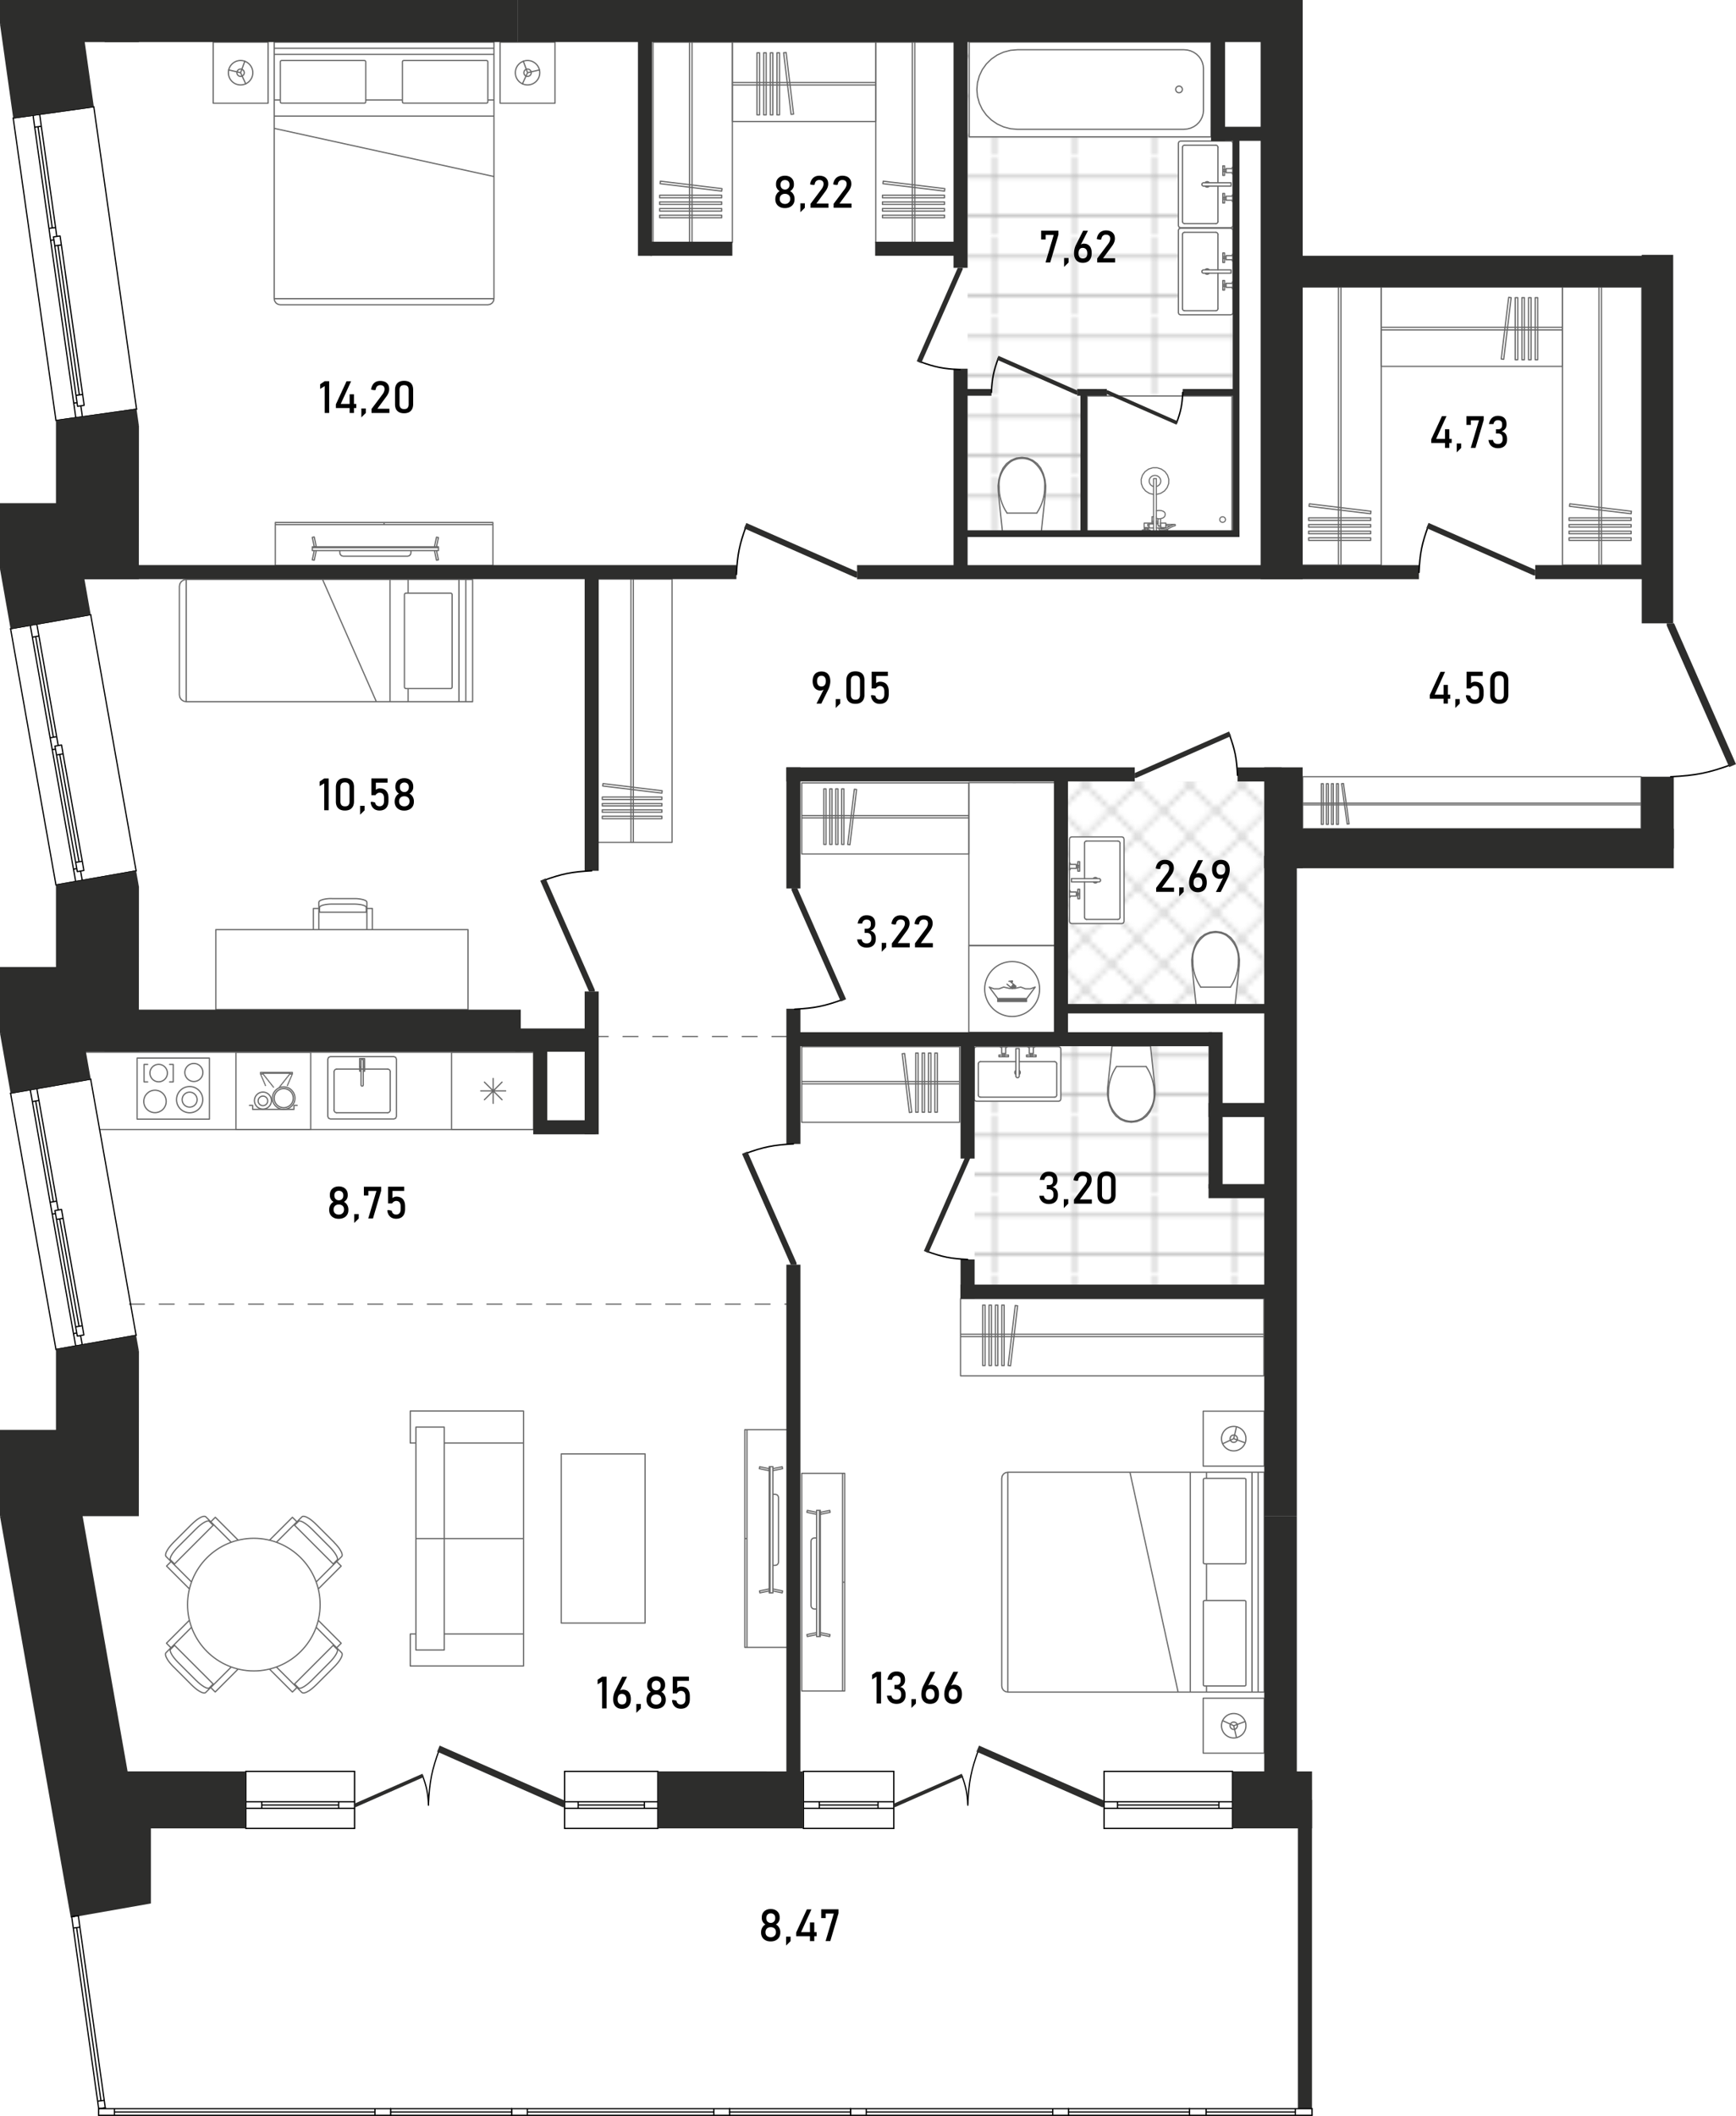 <svg xmlns="http://www.w3.org/2000/svg" viewBox="0 0 349.6 425.95"><defs><pattern id="_Новый_узор_2" width="22.92" height="23.17" x="0" y="0" patternTransform="matrix(.7 0 0 .67 -2279.11 -2428.55)" patternUnits="userSpaceOnUse"><g fill="none"><path d="M0 0h22.92v23.17H0z"/><path stroke="#b5b5b5" stroke-miterlimit="10" stroke-width=".25" d="M22.69 17.61v11.12H.23V17.61h22.46m.11-.11H.12v11.34H22.8V17.5ZM22.69 6.03v11.12H.23V6.03h22.46m.11-.11H.12v11.34H22.8V5.92ZM22.69-5.56V5.56H.23V-5.56h22.46m.11-.11H.12V5.67H22.8V-5.67Z"/></g></pattern><pattern id="_Новый_узор_4" width="9.82" height="9.82" x="0" y="0" patternTransform="matrix(1.05 0 0 1.03 465.4 673.04)" patternUnits="userSpaceOnUse"><g fill="none"><path d="M0 0h9.82v9.82H0z"/><g fill-rule="evenodd" stroke-linecap="round" stroke-width=".25" clip-path="url(#clippath)"><path stroke="#e6e6e6" stroke-linejoin="round" d="m14.73 19.65-4.91-4.92 4.91-4.91 4.91 4.91-4.91 4.92zM4.91 19.65 0 14.73l4.91-4.91 4.91 4.91-4.91 4.92zM-4.91 19.65l-4.91-4.92 4.91-4.91L0 14.73l-4.91 4.92z"/><path stroke="#e6e6e6" stroke-linejoin="round" d="M14.73 9.82 9.82 4.91 14.73 0l4.91 4.91-4.91 4.91z"/><path stroke="#999" stroke-miterlimit="3" d="M4.91 9.82 0 4.91 4.91 0l4.91 4.91-4.91 4.91z"/><path stroke="#e6e6e6" stroke-linejoin="round" d="m-4.91 9.82-4.91-4.91L-4.91 0 0 4.91l-4.91 4.91zM14.73 0 9.82-4.91l4.91-4.91 4.91 4.91L14.73 0zM4.91 0 0-4.91l4.91-4.91 4.91 4.91L4.91 0zM-4.91 0l-4.91-4.91 4.91-4.91L0-4.91-4.91 0z"/></g></g></pattern><clipPath id="clippath"><path fill="none" d="M0 0h9.82v9.82H0z"/></clipPath></defs><g id="Flats"><path id="fl298" fill="#fff" fill-rule="evenodd" d="m262.61 364.47-4.73-10.81.34-182.86 78.85-3.98-.16-43.28-3.13-68.74-74.15.88-2.16-51.45-247.53.58 8.95 16.68 8.61 60.87-13.53 30.72 4.29 10.65 9.15 51.57-16.14 27.94 6.93 13.63 9.21 51.93-16.85 30.29-.43 33.6 5.64 52.94 5.43 38.67 241.6.18-.19-60.01z"/></g><g id="Grid"><path fill="url(#_Новый_узор_2)" fill-rule="evenodd" d="M243.38 241.19v-30.58h-47.11v47.97h58.32v-17.39h-11.21z"/><path fill="url(#_Новый_узор_4)" d="M215.07 157.31h39.52v44.8h-39.52z"/><path fill="url(#_Новый_узор_2)" fill-rule="evenodd" d="M243.88 28.35V8.47h-49.02v98.28h53.39v-78.4h-4.37z"/></g><g id="Mebel"><g fill="none" stroke="#6a6a6a" stroke-linecap="round" stroke-linejoin="round" stroke-width=".25"><path d="M330.62 113.75h-15.97m0 0V57.79m0 0h15.97m0 0v55.96M322.51 57.79H322m0 0v55.96m0 0h.51m0 0V57.79M315.98 108.78h12.5m0 0v-.51m0 0h-12.5m0 0v.51M315.98 107.44h12.5m0 0v-.51m0 0h-12.5m0 0v.51M315.98 106.1h12.5m0 0v-.5m0 0h-12.5m0 0v.5M315.98 104.76h12.5m0 0v-.51m0 0h-12.5m0 0v.51M316.07 101.92l12.41 1.5m0 0 .06-.5m0 0-12.41-1.5m0 0-.06.5"/></g><g fill="none" stroke="#6a6a6a" stroke-linecap="round" stroke-linejoin="round" stroke-width=".25"><path d="M278.16 113.75h-15.97m0 0V57.79m0 0h15.97m0 0v55.96M270.05 57.79h-.51m0 0v55.96m0 0h.51m0 0V57.79M263.53 108.78h12.5m0 0v-.51m0 0h-12.5m0 0v.51M263.53 107.44h12.5m0 0v-.51m0 0h-12.5m0 0v.51M263.53 106.1h12.5m0 0v-.5m0 0h-12.5m0 0v.5M263.53 104.76h12.5m0 0v-.51m0 0h-12.5m0 0v.51M263.62 101.92l12.41 1.5m0 0 .06-.5m0 0-12.41-1.5m0 0-.06.5"/></g><g fill="none" stroke="#6a6a6a" stroke-linecap="round" stroke-linejoin="round" stroke-width=".25"><path d="M147.48 48.8h-15.97m0 0V8.49m0 0h15.97m0 0V48.8M139.36 8.49h-.51m0 0V48.8m0 0h.51m0 0V8.49M132.84 43.83h12.5m0 0v-.51m0 0h-12.5m0 0v.51M132.84 42.49h12.5m0 0v-.51m0 0h-12.5m0 0v.51M132.84 41.15h12.5m0 0v-.5m0 0h-12.5m0 0v.5M132.84 39.81h12.5m0 0v-.51m0 0h-12.5m0 0v.51M132.93 36.97l12.41 1.5m0 0 .06-.5m0 0-12.41-1.5m0 0-.06.5"/></g><g fill="none" stroke="#6a6a6a" stroke-linecap="round" stroke-linejoin="round" stroke-width=".25"><path d="M192.34 48.8h-15.97m0 0V8.49m0 0h15.97m0 0V48.8M184.23 8.49h-.51m0 0V48.8m0 0h.51m0 0V8.49M177.71 43.83h12.5m0 0v-.51m0 0h-12.5m0 0v.51M177.71 42.49h12.5m0 0v-.51m0 0h-12.5m0 0v.51M177.71 41.15h12.5m0 0v-.5m0 0h-12.5m0 0v.5M177.71 39.81h12.5m0 0v-.51m0 0h-12.5m0 0v.51M177.8 36.97l12.41 1.5m0 0 .06-.5m0 0-12.41-1.5m0 0-.06.5"/></g><g fill="none" stroke="#6a6a6a" stroke-linecap="round" stroke-linejoin="round" stroke-width=".25"><path d="M147.48 8.49v15.97m0 0h28.9m0 0V8.49m0 0h-28.9M176.37 16.6v.51m0 0h-28.9m0 0v-.51m0 0h28.9M152.45 23.12V10.63m0 0h.51m0 0v12.5m0 0h-.51M153.79 23.12V10.63m0 0h.51m0 0v12.5m0 0h-.51M155.13 23.12V10.63m0 0h.5m0 0v12.5m0 0h-.5M156.47 23.12V10.63m0 0h.51m0 0v12.5m0 0h-.51M159.31 23.03l-1.5-12.41m0 0 .5-.06m0 0 1.5 12.41m0 0-.5.06"/></g><g fill="none" stroke="#6a6a6a" stroke-linecap="round" stroke-linejoin="round" stroke-width=".25"><path d="M314.65 57.79v15.97m0 0h-36.49m0 0V57.79m0 0h36.49M278.16 65.9v.51m0 0h36.49m0 0v-.51m0 0h-36.49M309.67 72.42v-12.5m0 0h-.51m0 0v12.5m0 0h.51M308.33 72.42v-12.5m0 0h-.51m0 0v12.5m0 0h.51M306.99 72.42v-12.5m0 0h-.5m0 0v12.5m0 0h.5M305.65 72.42v-12.5m0 0h-.51m0 0v12.5m0 0h.51M302.82 72.33l1.5-12.41m0 0-.5-.06m0 0-1.5 12.41m0 0 .5.06"/></g><g fill="none" stroke="#6a6a6a" stroke-linecap="round" stroke-linejoin="round" stroke-width=".25"><path d="M99.26 105.17H55.44m0 0v8.66m0 0h43.82m0 0v-8.66M99.26 105.6H55.44M77.35 105.17v.43M99.26 105.17v.43M62.89 110.25v.58m0 0H88.3m0 0v-.58m0 0H62.89M63.69 110.83l-.41 1.95m0 0-.39-.08m0 0 .39-1.87m0 0h.41M68.44 110.83v.48m0 0 .09.32m0 0 .24.24m0 0 .33.09m0 0h13m0 0 .32-.09m0 0 .24-.24m0 0 .09-.32m0 0v-.48m0 0h-14.3M63.69 110.04l-.41-1.95m0 0-.39.08m0 0 .39 1.87m0 0h.41M87.49 110.83l.41 1.95m0 0 .39-.08m0 0-.39-1.87m0 0h-.41M87.49 110.08l.41-1.95m0 0 .39.08m0 0-.39 1.87m0 0h-.41M62.89 110.08v.17m0 0H88.3m0 0v-.17m0 0H62.89"/></g><g fill="none" stroke="#6a6a6a" stroke-linecap="round" stroke-linejoin="round" stroke-width=".25"><path d="M50.91 14.64c0-1.36-1.1-2.46-2.46-2.46s-2.46 1.1-2.46 2.46 1.1 2.46 2.46 2.46 2.46-1.1 2.46-2.46Z"/><path d="M49.19 14.64c0-.41-.33-.74-.74-.74s-.74.33-.74.74.33.74.74.74.74-.33.74-.74ZM108.7 14.64c0-1.36-1.1-2.46-2.46-2.46s-2.46 1.1-2.46 2.46 1.1 2.46 2.46 2.46 2.46-1.1 2.46-2.46Z"/><path d="M106.98 14.64c0-.41-.33-.74-.74-.74s-.74.33-.74.74.33.74.74.74.74-.33.74-.74ZM55.22 60.13h44.26m0 0V10.95m0 0H55.22m0 0v49.18M56.45 61.35h41.8m0 0 .47-.09m0 0 .4-.27m0 0 .27-.4m0 0 .09-.47m0 0H55.22m0 0 .09.47m0 0 .27.4m0 0 .4.27m0 0 .47.09M55.22 8.49h44.26m0 0v2.46m0 0H55.22m0 0V8.49M99.48 8.49H55.22m0 0v1.23m0 0h44.26m0 0V8.49M100.71 8.49h11.06m0 0v12.29m0 0h-11.06m0 0V8.49M53.99 8.49H42.93m0 0v12.29m0 0h11.06m0 0V8.49M81.28 12.18H98m0 0 .17.07m0 0 .07.17m0 0v8.11m0 0-.07.17m0 0-.17.07m0 0H81.28m0 0-.17-.07m0 0-.07-.17m0 0v-8.11m0 0 .07-.17m0 0 .17-.07M73.41 12.18H56.69m0 0-.17.07m0 0-.07.17m0 0v8.11m0 0 .07.17m0 0 .17.07m0 0h16.72m0 0 .17-.07m0 0 .07-.17m0 0v-8.11m0 0-.07-.17m0 0-.17-.07M55.22 20.12h1.23M73.66 20.12h7.38M98.25 20.12h1.23M55.22 23.38h44.26m0 0v12.16m0 0-44.26-9.7m0 0v-2.46M46.06 14.08l2.39.56m0 0 1.03 2.23m0 0-1.03-2.23m0 0 .85-2.31M108.63 14.08l-2.39.56m0 0-1.03 2.23m0 0 1.03-2.23m0 0-.85-2.31"/></g><g fill="none" stroke="#6a6a6a" stroke-linecap="round" stroke-linejoin="round" stroke-width=".25"><path d="M135.34 169.57h-15.33m0 0v-52.99m0 0h15.33m0 0v52.99M127.55 116.59h-.49m0 0v52.99m0 0h.49m0 0v-52.99M121.29 164.8h12m0 0v-.49m0 0h-12m0 0v.49M121.29 163.51h12m0 0v-.49m0 0h-12m0 0v.49M121.29 162.23h12m0 0v-.48m0 0h-12m0 0v.48M121.29 160.94h12m0 0v-.49m0 0h-12m0 0v.49M121.38 158.22l11.91 1.44m0 0 .06-.48m0 0-11.91-1.44m0 0-.06.48"/></g><g fill="none" stroke="#6a6a6a" stroke-linecap="round" stroke-linejoin="round" stroke-width=".25"><path d="M262.33 156.36v10.46m0 0h68.16m0 0v-10.46m0 0h-68.16M330.5 161.68v.33m0 0h-68.16m0 0v-.33m0 0h68.16M266.1 165.95v-8.19m0 0h.38m0 0v8.19m0 0h-.38M267.12 165.95v-8.19m0 0h.38m0 0v8.19m0 0h-.38M268.13 165.95v-8.19m0 0h.38m0 0v8.19m0 0h-.38M269.15 165.95v-8.19m0 0h.38m0 0v8.19m0 0h-.38M271.3 165.89l-1.13-8.13m0 0 .38-.04m0 0 1.13 8.13m0 0-.38.04"/></g><g fill="none" stroke="#6a6a6a" stroke-linecap="round" stroke-linejoin="round" stroke-width=".25"><path d="M37.5 141.25v-24.6m0 0h54.93m0 0v24.6m0 0H37.5M36.13 139.88v-21.85m0 0 .1-.53m0 0 .3-.45m0 0 .45-.3m0 0 .53-.1m0 0v24.6m0 0-.53-.1m0 0-.45-.3m0 0-.3-.45m0 0-.1-.53M95.17 141.25v-24.6m0 0h-2.75m0 0v24.6m0 0h2.75M95.17 116.66v24.6m0 0H93.8m0 0v-24.6m0 0h1.37M91.05 119.67v18.67m0 0-.08.19m0 0-.19.08m0 0h-9.06m0 0-.19-.08m0 0-.08-.19m0 0v-18.67m0 0 .08-.19m0 0 .19-.08m0 0h9.06m0 0 .19.08m0 0 .08.19M82.18 141.25v-2.64M82.18 119.39v-2.7M78.54 141.25v-24.6m0 0H64.96m0 0 10.83 24.6m0 0h2.75"/></g><g fill="none" stroke="#6a6a6a" stroke-linecap="round" stroke-linejoin="round" stroke-width=".25"><path d="M66.86 180.89h4.39m0 0h.45m0 0 .43.03m0 0 .4.05m0 0 .36.07m0 0h.01m0 0 .32.08m0 0 .26.1m0 0h.02m0 0 .19.11m0 0h.02m0 .01.12.12m0 0v.02m.01 0v.02m.01 0v.02m0 0 .04.12m0 0v.02m0 0h0m0 .01v1.21m0 0h1.1m0 0v4.16m-11.88 0v-4.16m0 0h1.1m0 0v-1.21m0 0h0m0-.01v-.02m0 0 .04-.12m0 0v-.02m0 0v-.02m.01 0v-.02m.01 0 .12-.12m0 0h.02m0-.01.19-.11m0 0h.02m0 0 .26-.1m0 0 .32-.09m0 0h.01m0 0 .36-.07m0 0 .4-.05m0 0 .43-.03m0 0h.45M73.89 183.63h-9.68M73.76 183.63v-.96M64.35 183.63v-.96M64.21 187.08v-4.16M73.89 187.08v-4.16M71.25 181.99h-4.4M73.76 182.67c0-.38-1.12-.68-2.51-.68M66.85 181.99c-1.38 0-2.51.31-2.51.69M94.25 203.22H43.46v-16.08h50.79z"/></g><g fill="none" stroke="#6a6a6a" stroke-linecap="round" stroke-linejoin="round" stroke-width=".25"><path d="M195.12 157.54h17.43m0 0v32.76m0 0h-17.43m0 0v-32.76M203.97 190.31h.55m0-32.76h-.55"/></g><g fill="none" stroke="#6a6a6a" stroke-linecap="round" stroke-linejoin="round" stroke-width=".25"><path d="M161.45 171.91V157.6m0 0h33.67m0 0v14.31m0 0h-33.67M195.12 164.64v-.45m0 0h-33.67m0 0v.45m0 0h33.67M165.9 158.8v11.19m0 0h.45m0 0V158.8m0 0h-.45M167.1 158.8v11.19m0 0h.45m0 0V158.8m0 0h-.45M168.3 158.8v11.19m0 0h.45m0 0V158.8m0 0h-.45M169.5 158.8v11.19m0 0h.45m0 0V158.8m0 0h-.45M172.05 158.88l-1.34 11.11m0 0 .45.05m0 0 1.34-11.11m0 0-.45-.05"/></g><g fill="none" stroke="#6a6a6a" stroke-linecap="round" stroke-linejoin="round" stroke-width=".25"><path d="M209.36 199.09c0 3.05-2.47 5.53-5.53 5.53s-5.53-2.47-5.53-5.53 2.47-5.53 5.53-5.53 5.53 2.47 5.53 5.53ZM208.46 198.7l-.95.35m0 0h-1.01m0 0-.95-.35m0 0-1.13.26m0 0h-1.16m0 0-1.13-.26m0 0-.95.35m0 0h-1.01m0 0-.95-.35m0 0 1.72 2.3m0 0h5.82m0 0 1.72-2.3M206.74 201.2h-5.82m0 0v-.2m0 0h5.82m0 0v.2M206.74 201.6h-5.82m0 0v-.2m0 0h5.82m0 0v.2M203.19 197.53l.69-.07m0 0 .02.17m0 0-.37.03m0 0 1.06.88m0 0-.1.12m0 0-.49-.41m0 0-.05.06m0 0 .57.47m0 0-.09.11m0 0-.57-.47m0 0-.06.07m0 0 .46.38m0 0-.08.1m0 0-.46-.38m0 0-.06.07m0 0 .32.26m0 0-.09.11m0 0-1.09-.9M212.56 190.37h-17.45m0 0v17.45m0 0h17.45m0 0v-17.45"/></g><g fill="#fff"><g stroke="#6a6a6a" stroke-linecap="round" stroke-linejoin="round" stroke-width=".25"><path d="m232.62 220.21-.04-1.24-.89-8.42h-7.74l-.89 8.42-.04 1.24.15 1.23.34 1.2.52 1.12.7.9.91.68 1.05.43 1.13.15 1.13-.15 1.05-.43.91-.68.7-.9.52-1.12.34-1.2.15-1.23zM230.81 214.7h-2.99M227.82 214.7h-2.99"/><path d="M227.82 225.71c.8 0 1.58-.23 2.23-.64M230.05 225.07c1.61-1.25 2.48-3.08 2.36-4.96M232.41 220.11c.05-1.9-.5-3.77-1.59-5.4M224.83 214.7c-1.09 1.64-1.65 3.51-1.59 5.4M223.23 220.11c-.12 1.88.75 3.71 2.36 4.96M225.59 225.07c.65.41 1.42.64 2.23.64"/></g><g stroke="#6a6a6a" stroke-linecap="round" stroke-linejoin="round" stroke-width=".25"><path d="M240.93 202.87h7.74l.89-8.42.04-1.24-.15-1.23-.34-1.2-.52-1.12-.71-.9-.9-.68-1.05-.43-1.13-.15-1.13.15-1.05.43-.91.68-.7.9-.52 1.12-.34 1.2-.15 1.23.04 1.24.89 8.42zM247.79 198.71h-2.99M244.8 198.71h-2.99"/><path d="M244.8 187.7c.8 0 1.58.23 2.23.64M247.02 188.35c1.61 1.25 2.48 3.08 2.36 4.96M249.38 193.31c.05 1.9-.5 3.77-1.59 5.4M241.81 198.71c-1.09-1.64-1.65-3.51-1.59-5.4M240.21 193.31c-.12-1.88.75-3.71 2.36-4.96M242.57 188.35c.65-.41 1.42-.64 2.23-.64"/></g><g stroke="#6a6a6a" stroke-linecap="round" stroke-linejoin="round" stroke-width=".25"><path d="M213.63 211.11v10.16l-.13.29-.29.12H196.6l-.29-.12-.12-.29v-10.16l.12-.29.29-.12h16.61l.29.12.13.29zM197.43 213.72h7.15m.66 0h7.15M212.8 214.13v6.31M212.39 220.86h-14.96M197.01 220.44v-6.31"/><path d="M212.8 214.13c0-.23-.18-.41-.41-.41M212.39 220.86c.23 0 .41-.18.41-.41M197.01 220.44c0 .23.18.41.41.41M197.43 213.72c-.23 0-.41.18-.41.41M204.58 215.45c-.13.1-.22.26-.22.44s.09.34.22.44v-.88Zm.66.88c.13-.1.22-.26.22-.44s-.09-.34-.22-.44v.88ZM205.24 211.08h-.66m0 0v5.63m0 0 .19.22m0 0h.29m0 0 .19-.22m0 0v-5.63M202.53 212.07v-1.18m0 0h.07m0 0v-.1m0 0h.21m0 0v-.1m0 0h-1.37m0 0v.1m0 0h.21m0 0v.1m0 0h.07m0 0v1.18m0 0h.23m0 0v.3m0 0h-.78m0 0v.36m0 0h1.92m0 0v-.36m0 0h-.78m0 0v-.3m0 0h.23M207.28 212.07v-1.18m0 0h-.07m0 0v-.1m0 0H207m0 0v-.1m0 0h1.37m0 0v.1m0 0h-.21m0 0v.1m0 0h-.07m0 0v1.18m0 0h-.23m0 0v.3m0 0h.78m0 0v.36m0 0h-1.92m0 0v-.36m0 0h.78m0 0v-.3m0 0h-.23M201.94 212.37l.05.06M202.3 212.37l-.05.06M201.94 212.07h.36M207.87 212.37l-.05.06M207.52 212.37l.05.06M207.87 212.07h-.35M202.12 212.37c-.1 0-.18.08-.18.18s.08.18.18.18.18-.08.18-.18-.08-.18-.18-.18ZM207.69 212.37c-.1 0-.18.08-.18.18s.08.18.18.18.18-.08.18-.18-.08-.18-.18-.18Z"/></g><g stroke="#6a6a6a" stroke-linecap="round" stroke-linejoin="round" stroke-width=".25"><path d="M215.79 185.91h10.16l.29-.12.12-.3v-16.61l-.12-.29-.29-.12h-10.16l-.29.12-.12.29v16.61l.12.3.29.12zM218.4 169.71v7.15m0 .66v7.15M218.82 185.08h6.31M225.54 184.67v-14.96M225.13 169.3h-6.31"/><path d="M218.82 185.08c-.23 0-.41-.18-.41-.41M225.54 184.67c0 .23-.18.41-.41.41M225.13 169.3c.23 0 .41.18.41.41M218.4 169.71c0-.23.18-.41.41-.41M220.14 176.86c.1-.13.26-.22.44-.22s.34.09.44.22h-.88Zm.88.66c-.1.13-.26.22-.44.22s-.34-.09-.44-.22h.88ZM215.77 177.52v-.66m0 0h5.63m0 0 .22.19m0 0v.29m0 0-.22.19m0 0h-5.63M216.76 174.81h-1.18m0 0v.07m0 0h-.1m0 0v.21m0 0h-.1m0 0v-1.37m0 0h.1m0 0v.21m0 0h.1m0 0v.07m0 0h1.18m0 0v.23m0 0h.3m0 0v-.78m0 0h.36m0 0v1.92m0 0h-.36m0 0v-.78m0 0h-.3m0 0v.23M216.76 179.56h-1.18m0 0v-.07m0 0h-.1m0 0v-.21m0 0h-.1m0 0v1.37m0 0h.1m0 0v-.21m0 0h.1m0 0v-.07m0 0h1.18m0 0v-.23m0 0h.3m0 0v.78m0 0h.36m0 0V179m0 0h-.36m0 0v.78m0 0h-.3m0 0v-.23M217.06 174.22l.05.06M217.06 174.58l.05-.05M216.76 174.22v.36M217.06 180.15l.05-.05M217.06 179.8l.05.05M216.76 180.15v-.35M217.06 174.4c0-.1.08-.18.18-.18s.18.08.18.18-.08.18-.18.18-.18-.08-.18-.18ZM217.06 179.98c0-.1.08-.18.18-.18s.18.08.18.18-.08.18-.18.18-.18-.08-.18-.18Z"/></g><g stroke="#6a6a6a" stroke-linecap="round" stroke-linejoin="round" stroke-width=".25"><path d="M195.18 8.47h48.7v19.07h-48.7zM238.43 26.02l.68-.06m0 0 .66-.17m0 0 .62-.28m0 0 .56-.38m0 0 .48-.47m0 0 .39-.54m0 0 .29-.6m0 0 .18-.64m0 0 .06-.66m0 0v-8.41m0 0-.06-.66m0 0-.18-.64m0 0-.29-.6m0 0-.39-.54m0 0-.48-.47m0 0-.56-.38m0 0-.62-.28m0 0-.66-.17m0 0-.68-.06m0 0h-33.52m0 0-1.42.12m0 0-1.38.36m0 0-1.29.59m0 0-1.17.8m0 0-1.01.99m0 0-.82 1.14m0 0-.6 1.27m0 0-.37 1.35m0 0-.12 1.39m0 0 .12 1.39m0 0 .37 1.35m0 0 .6 1.27m0 0 .82 1.14m0 0 1.01.99m0 0 1.17.8m0 0 1.29.59m0 0 1.38.36m0 0 1.42.12m0 0h33.52"/><path d="M238.11 18a.67.67 0 1 0-1.34 0 .67.67 0 0 0 1.34 0Z"/></g><g stroke="#6a6a6a" stroke-linecap="round" stroke-linejoin="round" stroke-width=".25"><path d="M201.92 107.44h7.74l.89-8.42.04-1.24-.15-1.23-.34-1.2-.52-1.13-.71-.89-.9-.68-1.05-.44-1.13-.14-1.13.14-1.05.44-.91.68-.7.89-.52 1.13-.34 1.2-.15 1.23.04 1.24.89 8.42zM208.78 103.28h-2.99M205.79 103.28h-2.99"/><path d="M205.79 92.27c.8 0 1.58.23 2.23.64M208.02 92.92c1.61 1.25 2.48 3.08 2.36 4.96M210.38 97.88c.05 1.9-.5 3.77-1.59 5.4M202.8 103.28c-1.09-1.64-1.65-3.51-1.59-5.4M201.2 97.88c-.12-1.88.75-3.71 2.36-4.96M203.56 92.92c.65-.41 1.42-.64 2.23-.64"/></g><g stroke="#6a6a6a" stroke-linecap="round" stroke-linejoin="round" stroke-width=".25"><path d="M237.31 28.81v16.62l.12.28.29.12h10.16l.29-.12.12-.28V28.81l-.12-.29-.29-.12h-10.16l-.29.12-.12.29zM245.27 29.64v7.15m0 .66v7.15M244.86 45.02h-6.32M238.13 44.6V29.64M238.54 29.23h6.32"/><path d="M244.86 45.02c.23 0 .41-.18.41-.41M238.13 44.6c0 .23.18.41.41.41M238.54 29.23c-.23 0-.41.18-.41.41M245.27 29.64c0-.23-.18-.41-.41-.41M243.54 36.79c-.1-.13-.26-.22-.44-.22s-.34.09-.44.22h.88Zm-.88.66c.1.13.26.22.44.22s.34-.09.44-.22h-.88ZM247.9 37.45v-.66m0 0h-5.63m0 0-.22.19m0 0v.29m0 0 .22.19m0 0h5.63M246.91 34.75h1.18m0 0v.07m0 0h.1m0 0v.21m0 0h.1m0 0v-1.37m0 0h-.1m0 0v.21m0 0h-.1m0 0v.07m0 0h-1.18m0 0v.23m0 0h-.3m0 0v-.78m0 0h-.36m0 0v1.92m0 0h.36m0 0v-.78m0 0h.3m0 0v.23M246.91 39.5h1.18m0 0v-.07m0 0h.1m0 0v-.21m0 0h.1m0 0v1.37m0 0h-.1m0 0v-.21m0 0h-.1m0 0v-.07m0 0h-1.18m0 0v-.23m0 0h-.3m0 0v.78m0 0h-.36m0 0v-1.92m0 0h.36m0 0v.78m0 0h.3m0 0v-.23M246.61 34.16l-.05.05M246.61 34.51l-.05-.05M246.91 34.16v.35M246.61 40.09l-.05-.05M246.61 39.73l-.05.05M246.91 40.09v-.36M246.61 34.34c0-.1-.08-.18-.18-.18s-.18.08-.18.18.08.18.18.18.18-.08.18-.18ZM246.61 39.91c0-.1-.08-.18-.18-.18s-.18.08-.18.18.08.18.18.18.18-.08.18-.18Z"/></g><g stroke="#6a6a6a" stroke-linecap="round" stroke-linejoin="round" stroke-width=".25"><path d="M237.31 46.35v16.61l.12.29.29.12h10.16l.29-.12.12-.29V46.35l-.12-.29-.29-.12h-10.16l-.29.12-.12.29zM245.27 47.18v7.15m0 .66v7.15M244.86 62.55h-6.32M238.13 62.14V47.18M238.54 46.77h6.32"/><path d="M244.86 62.55c.23 0 .41-.18.41-.41M238.13 62.14c0 .23.18.41.41.41M238.54 46.77c-.23 0-.41.18-.41.41M245.27 47.18c0-.23-.18-.41-.41-.41M243.54 54.33c-.1-.13-.26-.22-.44-.22s-.34.09-.44.22h.88Zm-.88.66c.1.13.26.22.44.22s.34-.09.44-.22h-.88ZM247.9 54.99v-.66m0 0h-5.63m0 0-.22.19m0 0v.29m0 0 .22.19m0 0h5.63M246.91 52.28h1.18m0 0v.07m0 0h.1m0 0v.21m0 0h.1m0 0v-1.37m0 0h-.1m0 0v.21m0 0h-.1m0 0v.07m0 0h-1.18m0 0v.23m0 0h-.3m0 0v-.78m0 0h-.36m0 0v1.92m0 0h.36m0 0v-.78m0 0h.3m0 0v.23M246.91 57.03h1.18m0 0v-.07m0 0h.1m0 0v-.21m0 0h.1m0 0v1.37m0 0h-.1m0 0v-.21m0 0h-.1m0 0v-.07m0 0h-1.18m0 0v-.23m0 0h-.3m0 0v.78m0 0h-.36m0 0v-1.92m0 0h.36m0 0v.78m0 0h.3m0 0v-.23M246.61 51.69l-.05.06M246.61 52.05l-.05-.05M246.91 51.69v.36M246.61 57.62l-.05-.05M246.61 57.27l-.05.05M246.91 57.62v-.35M246.61 51.87c0-.1-.08-.18-.18-.18s-.18.08-.18.18.08.18.18.18.18-.08.18-.18ZM246.61 57.45c0-.1-.08-.18-.18-.18s-.18.08-.18.18.08.18.18.18.18-.08.18-.18Z"/></g><path stroke="#6a6a6a" stroke-linecap="round" stroke-linejoin="round" stroke-width=".25" d="M218.93 79.71h29.17v27.57h-29.17z"/><path stroke="#6a6a6a" stroke-linecap="round" stroke-linejoin="round" stroke-width=".22" d="M246.21 105.15c.32 0 .58-.25.58-.56s-.26-.56-.58-.56-.58.25-.58.56.26.56.58.56ZM232.31 99.53l-.86-.22m0 0-.75-.47m0 0-.55-.68m0 0-.31-.81m0 0-.03-.86m0 0 .26-.83m0 0 .51-.71m0 0 .72-.52m0 0 .85-.27m0 0h.89m0 0 .85.27m0 0 .72.52m0 0 .51.71m0 0 .26.83m0 0-.03.86m0 0-.31.81m0 0-.55.68m0 0-.75.47m0 0-.86.22m0 0v3.31m0 0 .28-.06m0 0 .3-.02m0 0 .3.02m0 0 .28.06m0 0 .24.1m0 0 .19.13m0 0 .12.16m0 0 .04.17m0 0v.24m0 0v.07m-.01 0-.04.17m0 0-.03.06m0 0-.11.15m0 0-.05.04m0 0-.17.12m0 0-.22.09m0 0-.12.03m0 0-.15.04m0 0v.41m-.01 0v.48m0 0h1.07m0 0v.26m0 0h1.77m0 0 .1.03m0 0 .05.09m0 0-.02.1m0 0-.08.06m0 0-.3.09m0 0-.45.19m0 0-.62.34m0 0-.45.15m0 0v.07m0 0h.37m0 0v.59m0 0h-1.59m0 0v-.52m0 0-.04-.02m0 0-.02-.02m0 0-.02-.02m0 0-.17-.4m0 0h-.43m0 0v.81m0 0h.65m0 0v.18m0 0h-1.87m0 0v-.18m0 0h.65m0 0v-.81m0 0h-.89m0 0v-.09m0 0h-.26m0 0v.18m0 0h.09m0 0v.32m0 0h.37m0 0v.59m0 0h-1.59m0 0v-.59m0 0h.37m0 0v-.32m0 0h.09m0 0v-.18m0 0h-.09m0 0v-.9m0 0H232m0 0v-1.29m0 0h.05m0 0h.06m0 0h.08m0 0h.09m0 0h.03m0 0v-4.48M233.75 106.29h-.13m0 0 .09.2m0 0 .2.03m0 0h0m0 0v-.14m0 0h.09m0 0v-.18m0 0h-.26m0 0v.09M234.67 106.2v.14m0 0 .42-.14m0 0 .61-.34m0 0h.03m0-.01h-.97m0 0v.35m0 0h-.09M231.05 106.69v-.31M230.63 106.69v-.31M234.54 106.69h.22M234.01 106.38h.12M234.13 106.38h.42M234.55 106.38h.01M234.13 106.48v-.1M234.55 106.38h0M234.67 106.2h-.66M233.21 105.29h-.34M234.76 105.85v-.3M233.17 104.96h-.3M236.49 105.56l.04-.01M233.92 106.82h-.03M234.03 106.8l-.11.02M233.59 106.77l-.03-.01M233.56 106.76h-.02M234.76 106.62l-.28.09M234.48 106.71l-.45.09M233.95 106.52h-.04M236.49 105.56l-.32.1M236.17 105.66l-.44.19M234.5 106.7h0M233.89 106.82l-.3-.05M232.87 104.07h0M232.87 104.38h0M233.75 105.96v.08M233.75 106.11v.06M233.75 106.04v.07M233.63 106.29h-.33M234.4 106.43l-.45.09M234.67 106.34l-.27.09"/><path fill-rule="evenodd" d="M233.33 105.91h-.07s.03-.06.07-.06.07.03.07.06-.03.06-.07.06-.07-.03-.07-.06h.07Z"/><path stroke="#6a6a6a" stroke-linecap="round" stroke-linejoin="round" stroke-width=".22" d="m233.39 105.93-.06-.02M233.45 105.94h-.06M233.51 105.93l-.06.01M233.57 105.91l-.06.02"/><path fill-rule="evenodd" d="M233.57 105.91h-.07s.03-.06.07-.06.07.03.07.06-.03.06-.07.06-.07-.03-.07-.06h.07Z"/><path stroke="#6a6a6a" stroke-linecap="round" stroke-linejoin="round" stroke-width=".22" d="m233.66 104.42-.21.01M233.45 104.43l-.21-.01M233.71 104.41l-.05.01M233.04 104.37l-.12-.03M233.24 104.42l-.2-.05M233.68 105.81v-.04M232.92 104.34l-.05-.02M233.19 104.41l.02.41M233.22 105.77v.04M233.22 105.81l.02.03M233.24 105.84l.03.03M233.27 105.87l.03.03M233.3 105.9l.03.01M233.33 105.91h.01M233.34 105.91h.04M233.38 105.91h.14M233.52 105.91h.04M233.56 105.91h.01M233.57 105.91l.03-.01M233.6 105.9l.04-.03M233.64 105.87l.02-.03M233.66 105.84l.02-.03M233.21 104.82l.01.95M233.69 105.29l-.01.48M233.75 105.47h-.06M233.21 105.47h-.34M232.31 99.53v-3.19M232.87 99.53v-3.19M232.31 96.34h.56M230.42 106.69h.84M230.51 106.38h.65M230.51 106.2h.65M231.42 106.2v-.73M233.75 105.47v.73M232.31 106.29v-2.28M232.87 102.83v3.46M231.42 105.47h.89M232 105.29h.31M232 104.96h.31M233.17 105.29v-.89M232.87 97.93c.63-.15 1.01-.76.85-1.37-.16-.6-.79-.97-1.41-.82-.63.15-1.01.76-.85 1.37.1.41.43.72.85.82M231.42 105.52a.22.22 0 0 0-.29.07c-.06.1-.02.22.08.28.07.04.15.04.21 0"/></g><g fill="none" stroke="#6a6a6a" stroke-linecap="round" stroke-linejoin="round" stroke-width=".25"><path d="M193.44 276.96v-15.55m0 0h61.09m0 0v15.55m0 0h-61.09M254.53 269.07v-.49m0 0h-61.09m0 0v.49m0 0h61.09M197.9 262.72v12.17m0 0h.48m0 0v-12.17m0 0h-.48M199.18 262.72v12.17m0 0h.48m0 0v-12.17m0 0h-.48M200.46 262.72v12.17m0 0h.48m0 0v-12.17m0 0h-.48M201.74 262.72v12.17m0 0h.48m0 0v-12.17m0 0h-.48M204.45 262.8l-1.43 12.08m0 0 .48.06m0 0 1.43-12.08m0 0-.48-.06"/></g><g fill="none" stroke="#6a6a6a" stroke-linecap="round" stroke-linejoin="round" stroke-width=".25"><path d="M193.24 225.92V210.7m0 0h-31.79m0 0v15.22m0 0h31.79M161.45 218.19v-.48m0 0h31.79m0 0v.48m0 0h-31.79M188.76 211.98v11.91m0 0h-.49m0 0v-11.91m0 0h.49M187.47 211.98v11.91m0 0h-.49m0 0v-11.91m0 0h.49M186.19 211.98v11.91m0 0h-.48m0 0v-11.91m0 0h.48M184.9 211.98v11.91m0 0h-.49m0 0v-11.91m0 0h.49M182.17 212.06l1.44 11.83m0 0-.48.06m0 0-1.44-11.83m0 0 .48-.06"/></g><g fill="none" stroke="#6a6a6a" stroke-linecap="round" stroke-linejoin="round" stroke-width=".25"><path d="M170.11 340.4v-43.82m0 0h-8.66m0 0v43.82m0 0h8.66M169.68 340.4v-43.82M170.11 318.49h-.43M170.11 340.4h-.43M165.03 304.03h-.58m0 0v25.41m0 0h.58m0 0v-25.41M164.45 304.84l-1.95-.41m0 0 .08-.39m0 0 1.87.39m0 0v.41M164.45 309.59h-.48m0 0-.32.09m0 0-.24.24m0 0-.09.33m0 0v13m0 0 .09.32m0 0 .24.24m0 0 .32.09m0 0h.48m0 0v-14.3M165.23 304.84l1.95-.41m0 0-.08-.39m0 0-1.87.39m0 0v.41M164.45 328.64l-1.95.41m0 0 .08.39m0 0 1.87-.39m0 0v-.41M165.2 328.64l1.95.41m0 0-.08.39m0 0-1.87-.39m0 0v-.41M165.2 304.03h-.17m0 0v25.41m0 0h.17m0 0v-25.41"/></g><g fill="none" stroke="#6a6a6a" stroke-linecap="round" stroke-linejoin="round" stroke-width=".25"><path d="M248.45 344.93c1.36 0 2.46 1.1 2.46 2.46s-1.1 2.46-2.46 2.46-2.46-1.1-2.46-2.46 1.1-2.46 2.46-2.46Z"/><path d="M248.45 346.65c.41 0 .74.33.74.74s-.33.74-.74.74-.74-.33-.74-.74.33-.74.74-.74ZM248.45 287.14c1.36 0 2.46 1.1 2.46 2.46s-1.1 2.46-2.46 2.46-2.46-1.1-2.46-2.46 1.1-2.46 2.46-2.46Z"/><path d="M248.45 288.87c.41 0 .74.33.74.74s-.33.74-.74.74-.74-.33-.74-.74.33-.74.74-.74ZM202.96 340.62v-44.26m0 0h49.18m0 0v44.26m0 0h-49.18M201.73 339.39v-41.8m0 0 .09-.47m0 0 .27-.4m0 0 .4-.27m0 0 .47-.09m0 0v44.26m0 0-.47-.09m0 0-.4-.27m0 0-.27-.4m0 0-.09-.47M254.59 340.62v-44.26m0 0h-2.46m0 0v44.26m0 0h2.46M254.59 296.36v44.26m0 0h-1.23m0 0v-44.26m0 0h1.23M254.59 295.13v-11.06m0 0H242.3m0 0v11.06m0 0h12.29M254.59 341.85v11.06m0 0H242.3m0 0v-11.06m0 0h12.29M250.91 314.56v-16.72m0 0-.07-.17m0 0-.17-.07m0 0h-8.11m0 0-.17.07m0 0-.07.17m0 0v16.72m0 0 .07.17m0 0 .17.07m0 0h8.11m0 0 .17-.07m0 0 .07-.17M250.91 322.43v16.72m0 0-.07.17m0 0-.17.07m0 0h-8.11m0 0-.17-.07m0 0-.07-.17m0 0v-16.72m0 0 .07-.17m0 0 .17-.07m0 0h8.11m0 0 .17.07m0 0 .07.17M242.97 340.62v-1.23M242.97 322.18v-7.37M242.97 297.59v-1.23M239.71 340.62v-44.26m0 0h-12.16m0 0 9.7 44.26m0 0h2.46M249.01 349.78l-.56-2.39m0 0-2.23-1.03m0 0 2.23 1.03m0 0 2.31-.85M249.01 287.21l-.56 2.39m0 0-2.23 1.03m0 0 2.23-1.03m0 0 2.31.85"/></g><g fill="none" stroke="#6a6a6a" stroke-linecap="round" stroke-linejoin="round" stroke-width=".25"><path d="M149.99 331.62V287.8m0 0h8.66m0 0v43.82m0 0h-8.66M150.42 331.62V287.8M149.99 309.71h.43M149.99 331.62h.43M155.07 295.24h.58m0 0v25.41m0 0h-.58m0 0v-25.41M155.65 296.05l1.95-.41m0 0-.08-.39m0 0-1.87.39m0 0v.41M155.65 300.8h.48m0 0 .32.09m0 0 .24.24m0 0 .09.33m0 0v13m0 0-.09.32m0 0-.24.24m0 0-.32.09m0 0h-.48m0 0v-14.3M154.86 296.05l-1.95-.41m0 0 .08-.39m0 0 1.87.39m0 0v.41M155.65 319.85l1.95.41m0 0-.08.39m0 0-1.87-.39m0 0v-.41M154.9 319.85l-1.95.41m0 0 .08.39m0 0 1.87-.39m0 0v-.41M154.9 295.24h.17m0 0v25.41m0 0h-.17m0 0v-25.41"/></g><g fill="none" stroke="#6a6a6a" stroke-linecap="round" stroke-linejoin="round" stroke-width=".25"><path d="M105.43 328.93v-19.22m0 0H89.46m0 0v19.22m0 0h15.97M105.43 309.71v-19.22m0 0H89.46m0 0v19.22m0 0h15.97M105.43 290.48v-6.44m0 0H82.62m0 0v6.44m0 0h1.14m5.7 0h15.97M105.43 335.37v-6.44m0 0H89.46m-5.7 0h-1.14m0 0v6.44m0 0h22.81M83.76 309.71h5.7m0 0v-22.44m0 0h-5.7m0 0v22.44M83.76 309.71h5.7m0 0v22.44m0 0h-5.7m0 0v-22.44"/></g><path fill="none" stroke="#6a6a6a" stroke-linecap="round" stroke-linejoin="round" stroke-width=".25" d="M113.03 292.67h16.88v34.06h-16.88z"/><g fill="none" stroke="#6a6a6a" stroke-linecap="round" stroke-linejoin="round" stroke-width=".25"><path d="m67.29 310.48-3.63-3.63m0 0-.38-.36m0 0-.38-.33m0 0-.37-.29m0 0-.36-.24m0 0h-.02m0 0-.33-.19m0 0-.29-.13m0 0h-.02m0 0-.25-.07m0 0h-.02m0 0h-.19m0 0h-.03m0 0h-.03m0 0h-.02m0 .01-.14.07m0 0-.02.02m0 0h-.01m0 0-1 1m0 0-.91-.91m0 0-4.61 4.61m9.82 9.82 4.61-4.61m0 0-.91-.91m0 0 1-1m0 0h0m0 0 .02-.02m0 0 .07-.14m0 0v-.02m.01 0v-.03m0 0v-.03m0 0v-.19m0 0v-.02m0 0-.07-.25m0 0v-.02m0 0-.13-.29m0 0-.19-.33m0 0h0m0-.01-.24-.36m0 0-.29-.37m0 0-.33-.38m0 0-.36-.38M59.21 306.93l8 8M59.31 307.04l.8-.79M67.1 314.82l.79-.79M63.67 318.46l4.12-4.12M55.67 310.46l4.12-4.12M62.75 307.75l3.63 3.64M60.11 306.25c.31-.31 1.49.36 2.64 1.51M66.38 311.39c1.14 1.14 1.82 2.33 1.51 2.64M34.96 335.55l3.63 3.63m0 0 .38.36m0 0 .38.33m0 0 .37.29m0 0 .36.24m0 0h.01m0 0 .33.19m0 0 .29.13m0 0h.02m0 0 .25.07m0 0h.03m0 0h.19m0 0h.03m0 0h.02m0 0h.02m0-.01.14-.07m0 0 .02-.02m0 0h0m0 0 1-1m0 0 .91.91m0 0 4.61-4.61m-9.82-9.82-4.61 4.61m0 0 .91.91m0 0-1 1m0 0h0m0 0-.02.02m0 0-.07.14m0 0v.02m-.01 0v.03m0 0v.03m0 0v.2m0 0v.02m0 0 .07.25m0 0v.02m0 0 .13.29m0 0 .19.33m0 0h0m0 .01.24.36m0 0 .29.37m0 0 .33.38m0 0 .36.38M43.04 339.1l-8-8M42.93 338.99l-.79.79M35.15 331.21l-.8.79M38.57 327.57l-4.12 4.12M46.57 335.57l-4.12 4.12M39.5 338.28l-3.64-3.64M42.14 339.78c-.31.31-1.49-.36-2.64-1.51M35.86 334.64c-1.14-1.14-1.82-2.33-1.51-2.64M38.59 306.85l-3.63 3.63m0 0-.36.38m0 0-.33.38m0 0-.29.37m0 0-.24.36m0 0h0m0 .01-.19.33m0 0-.13.29m0 0v.02m0 0-.07.25m0 0v.02m0 0v.2m0 0v.03m0 0v.03m0 0v.02m.01 0 .07.14m0 0 .02.02m0 0h0m0 .01 1 1m0 0-.91.91m0 0 4.61 4.61m9.82-9.82-4.61-4.61m0 0-.91.91m0 0-1-1m0 0h0m0 0-.02-.02m0 0-.14-.07m0 0h-.02m0-.01h-.03m0 0h-.03m0 0h-.2m0 0h-.02m0 0-.25.07m0 0h-.02m0 0-.29.13m0 0-.33.19m0 0h-.01m0 0-.36.24m0 0-.37.29m0 0-.38.33m0 0-.38.36M35.04 314.93l8-8M35.15 314.82l-.8-.79M42.93 307.04l-.79-.79M46.57 310.46l-4.12-4.12M38.57 318.46l-4.12-4.12M35.86 311.39l3.64-3.64M34.35 314.03c-.31-.31.36-1.49 1.51-2.64M39.5 307.75c1.15-1.14 2.33-1.82 2.64-1.51M63.66 339.18l3.63-3.63m0 0 .36-.38m0 0 .33-.38m0 0 .29-.37m0 0 .24-.36m0 0h0m0-.01.19-.33m0 0 .13-.29m0 0v-.02m0 0 .07-.25m0 0v-.02m0 0v-.19m0 0v-.03m0 0v-.03m0 0v-.02m-.01 0-.07-.14m0 0-.02-.02m0 0h0m0-.01-1-1m0 0 .91-.91m0 0-4.61-4.61M54.28 336l4.61 4.61m0 0 .91-.91m0 0 1 1m0 0h0m0 0h.02m0 .01.14.07m0 0h.02m0 .01h.03m0 0h.03m0 0h.2m0 0h.02m0 0 .25-.07m0 0h.02m0 0 .29-.13m0 0 .33-.19m0 0h.01m0 0 .36-.24m0 0 .37-.29m0 0 .38-.33m0 0 .38-.36M67.21 331.1l-8 8M67.1 331.21l.79.79M59.31 338.99l.8.79M55.67 335.57l4.12 4.12M63.67 327.57l4.12 4.12M66.38 334.64l-3.63 3.64M67.89 332c.31.31-.36 1.49-1.51 2.64M62.75 338.28c-1.14 1.14-2.33 1.82-2.64 1.51M64.47 323.01c0 7.37-5.98 13.35-13.35 13.35s-13.35-5.98-13.35-13.35 5.98-13.35 13.35-13.35 13.35 5.98 13.35 13.35Z"/></g><path fill="none" stroke="#6a6a6a" stroke-dasharray="0 0 3 3" stroke-linecap="round" stroke-linejoin="round" stroke-width=".25" d="M119.47 208.66h40.29M26.07 262.53h133.69"/><g fill="none" stroke="#6a6a6a" stroke-linecap="round" stroke-linejoin="round" stroke-width=".25"><path d="M107.46 227.38H90.94m0 0v-15.56m0 0h16.52m0 0v15.56M99.32 217.09v5.02M101.1 217.83l-3.55 3.55M101.83 219.6h-5.02M101.1 221.38l-3.55-3.55"/></g><path fill="none" stroke="#6a6a6a" stroke-linecap="round" stroke-linejoin="round" stroke-width=".25" d="M79.33 225.25h-12.8m0 0-.36-.15m0 0-.15-.35m0 0V213.2m0 0 .15-.35m0 0 .36-.15m0 0h12.8m0 0 .35.15m0 0 .15.35m0 0v11.55m0 0-.15.35m0 0-.35.15M78.08 223.99H67.79M67.28 223.49v-7.78M67.79 215.21h10.29M78.58 215.71v7.78"/><path fill="#999" fill-rule="evenodd" d="M78.08 223.99h.07s-.03.07-.07.07-.07-.03-.07-.07.03-.07.07-.07.07.03.07.07h-.07Z"/><path fill="none" stroke="#6a6a6a" stroke-linecap="round" stroke-linejoin="round" stroke-width=".25" d="M67.28 223.49c0 .28.23.5.5.5M67.79 215.21c-.28 0-.5.22-.5.5M78.58 215.71c0-.28-.22-.5-.5-.5M78.08 223.99c.28 0 .5-.22.5-.5M73.16 218.42l-.07.16m0 0-.16.07m0 0-.16-.07m0 0-.07-.16m0 0v-4.97m0 0 .07-.16m0 0 .16-.07m0 0 .16.07m0 0 .07.16m0 0v4.97M73.43 214.73h-.27m0 0v-1.28m0 0-.07-.16m0 0-.16-.07m0 0-.16.07m0 0-.07.16m0 0v1.28m0 0h-.28m0 0v-1.63m0 0h1m0 0v1.63M73.43 215.63h-.27m0 0v-.88m0 0h.27m0 0v.88M72.44 215.63v-.88m0 0h.27m0 0v.88m0 0h-.27M20.08 227.38h88.98m0-15.56H15.25m.24 0"/><g fill="none" stroke="#6a6a6a" stroke-linecap="round" stroke-linejoin="round" stroke-width=".25"><path d="M42.17 225.29H27.61m0 0v-12.3m0 0h14.56m0 0v12.3M34.89 217.79v-3.52M34.89 214.27h-.73M34.89 217.79h-.73M29.01 217.79v-3.52M29.74 214.27h-.73M29.74 217.79h-.73M40.86 215.89c0-1.01-.82-1.82-1.82-1.82s-1.82.82-1.82 1.82.82 1.82 1.82 1.82 1.82-.81 1.82-1.82ZM40.83 221.36c0-1.46-1.18-2.64-2.64-2.64s-2.64 1.18-2.64 2.64 1.18 2.64 2.64 2.64 2.64-1.18 2.64-2.64Z"/><path d="M39.7 221.36c0-.83-.67-1.51-1.51-1.51s-1.51.67-1.51 1.51.67 1.51 1.51 1.51 1.51-.67 1.51-1.51ZM33.71 216.01c0-.97-.79-1.76-1.76-1.76s-1.76.79-1.76 1.76.79 1.76 1.76 1.76 1.76-.79 1.76-1.76ZM33.47 221.72c0-1.25-1.01-2.26-2.26-2.26s-2.26 1.01-2.26 2.26 1.01 2.26 2.26 2.26 2.26-1.01 2.26-2.26Z"/></g><g fill="none" stroke="#6a6a6a" stroke-linecap="round" stroke-linejoin="round" stroke-width=".25"><path d="M59.4 221.06c0-1.25-1.01-2.27-2.27-2.27s-2.27 1.01-2.27 2.27 1.01 2.27 2.27 2.27 2.27-1.01 2.27-2.27Z"/><path d="M59.06 221.06a1.92 1.92 0 1 0-3.841.001 1.92 1.92 0 0 0 3.841-.001ZM54.66 221.61a1.71 1.71 0 1 0-3.418-.002 1.71 1.71 0 0 0 3.418.002Z"/><path d="M53.91 221.61a.96.96 0 1 0-1.92 0 .96.96 0 0 0 1.92 0ZM59.84 222.52h-.64m0 0v.8m0 0h-8.32m0 0v-.8m0 0h-.64M58.87 215.88h-6.4m0 0v.32m0 0h.48m0 0v-.16m0 0h5.44m0 0v.16m0 0h.48m0 0v-.32M58.87 216.2l-.03.07m-.09.21-.03.07m-.09.21-.03.07m-.09.21-.03.07m-.09.21-.03.07m-.09.21-.03.07m-.09.21-.03.07m-.09.21-.03.07m-.09.21-.03.07M52.47 216.2l.03.07m.09.21.03.07m.09.21.03.07m.09.21.03.07m.09.21.03.07m.09.21.03.07m.09.21.03.07m.09.21.03.07m.09.21.03.07M58.87 216.2h-.05m-.08 0h-.08m-.08 0h-.08m-.08 0h-.05m0 0-.03.03m-.14.18-.05.06m-.14.17-.05.06m-.14.18-.05.06m-.14.18-.05.06m-.14.18-.05.06m-.14.18-.05.06m-.14.18-.05.06m-.14.18-.05.06m-.14.18-.05.06m-.14.18-.05.06m-.14.18-.03.03M52.47 216.2h.05m.08 0h.08m.08 0h.08m.08 0h.05m0 0 .03.03m.14.18.05.06m.14.17.05.06m.14.18.05.06m.14.18.05.06m.14.18.05.06m.14.18.05.06m.14.18.05.06m.14.18.05.06m.14.18.05.06m.14.18.05.06m.14.18.03.03M62.57 227.38H47.51m0 0v-15.56m0 0h15.06m0 0v15.56"/></g></g><g id="Walls_Inside" fill="#2d2d2c"><path d="M159.41 210.61v-2.83h84.64v2.83zM213.66 204v-1.9h43.74v1.9zM193.44 261.42v-2.83h64.44v2.83zM158.36 157.3v-2.83h70.16v2.83zM11.27 116.58v-2.83H148.3v2.83zM172.6 116.59v-2.83h113.15v2.83zM309.17 116.58v-2.83h26.48v2.83zM249.22 157.31v-2.83h8.88v2.83zM243.38 224.86v-2.83h14.83v2.83zM243.38 241.19v-2.83h14.83v2.83zM261.38 362.32h2.83v62.16h-2.83z"/><path d="M158.36 203.06h2.83v27.22h-2.83zM158.36 254.58h2.83v105.78h-2.83zM158.36 154.47h2.83v24.37h-2.83zM212.24 155.89h2.83v52.6h-2.83zM192.03 74.22h2.83v40.94h-2.83zM192.03 1.38h2.83v52.53h-2.83zM128.47 1.38h2.83V51.5h-2.83zM193.44 209.49h2.83v23.73h-2.83zM193.44 253.53h2.83v7.88h-2.83z"/><path d="M176.24 51.49v-2.83h16.56v2.83zM130.95 51.49v-2.83h16.53v2.83zM193.87 79.66v-1.35h5.79v1.35zM216.92 79.66v-1.35h5.98v1.35zM193.78 108.1v-1.35h55.82v1.35z"/><path d="M248.25 27.8h1.35v80.29h-1.35zM217.58 78.98h1.35v28.24h-1.35z"/><path d="M238.18 79.66v-1.35h10.74v1.35zM243.88.41h2.83v27.94h-2.83z"/><path d="M104.3 0h151.83v8.47H104.3zM243.88 28.35v-2.83h17.21v2.83zM243.38 207.77h2.83v31.51h-2.83zM107.38 228.34v-2.83h12.63v2.83zM103.8 211.71v-4.68h16.21v4.68z"/><path d="M107.38 208.33h2.83v17.27h-2.83zM117.74 199.59h2.83v28.75h-2.83zM117.74 115.16h2.83v60.13h-2.83zM254.59 172.28h6.57v132.88h-6.57zM330.5 156.36h6.57v14.44h-6.57z"/></g><g id="Walls_Outside"><path fill="none" stroke="#000" stroke-linecap="round" stroke-linejoin="round" stroke-width=".22" d="m16.59 83.9 10.91-1.54M11.27 84.64l3.99-.56M15.26 84.08l1.33-.18M7.99 23.02l10.9-1.53M2.66 23.77l4-.56M6.66 23.21l1.33-.19"/><path fill="none" stroke="#000" stroke-linecap="round" stroke-linejoin="round" stroke-width=".25" d="m2.66 23.77 8.61 60.87M18.89 21.49l8.61 60.87M7.99 23.02l.33 2.4M8.32 25.42l-1.33.18M6.99 25.6l-.33-2.39M10.03 47.18l-.17-1.2M9.86 45.98l1.33-.18M11.19 45.8l.16 1.19M7.66 25.51l2.86 20.38M8.32 25.42l2.87 20.37M9.86 45.98 6.99 25.61M11.35 46.99l.09.6M11.44 47.59l-.67.1M10.77 47.69l.09.6M10.86 48.29l-.67.09M10.19 48.38l-.17-1.2M15.26 84.08l-.41-2.93M14.85 81.15l.66-.09M15.51 81.06l.11.73M15.62 81.79l.66-.09M16.28 81.7l.31 2.2M14.85 81.15l-4.66-32.77M13.18 55.17l3.46 24.24M12.1 47.5l.26 1.8M12.36 49.3l-1.33.18M11.03 49.48l-.26-1.79M10.77 47.69l1.33-.19M15.62 81.79l-.31-2.2M15.31 79.59l1.33-.18M16.64 79.41l.31 2.19M16.95 81.6l-1.33.19M15.31 79.59l-4.28-30.11M12.36 49.3l4.28 30.11M11.67 49.39l4.3 30.11"/><path fill="none" stroke="#000" stroke-linecap="round" stroke-linejoin="round" stroke-width=".22" d="m6.66 23.21 1.33-.19M6.66 23.21l1.33-.19M2.66 23.77l4-.56M7.99 23.02l10.9-1.53M15.26 84.08l1.33-.18M15.26 84.08l1.33-.18M11.27 84.64l3.99-.56M16.59 83.9l10.91-1.54M2.66 23.77l16.23-2.28"/><path fill="#2d2d2c" fill-rule="evenodd" d="m27.78 84.34.19 1.35-16.23 2.28-.47-3.33 16.23-2.28.19 1.36.09.62z"/><path fill="#2d2d2c" d="m-.004 4.811 16.23-2.28 2.664 18.953-16.23 2.28z"/><path fill="none" stroke="#000" stroke-linecap="round" stroke-linejoin="round" stroke-width=".22" d="m16.56 177.21 10.85-1.91M11.27 178.14l3.97-.7M15.24 177.44l1.32-.23M7.42 125.64l10.84-1.91M2.13 126.57l3.96-.7M6.09 125.87l1.33-.23"/><path fill="none" stroke="#000" stroke-linecap="round" stroke-linejoin="round" stroke-width=".25" d="m2.13 126.57 9.14 51.57M18.26 123.73l9.15 51.57M7.42 125.64l.42 2.38M7.84 128.02l-1.32.24M6.52 128.26l-.43-2.39M10.3 149.71l-.21-1.19M10.09 148.52l1.32-.23M11.41 148.29l.21 1.19M7.18 128.14l3.57 20.26M7.84 128.02l3.57 20.27M10.09 148.52l-3.57-20.26M11.62 149.48l.11.6M11.73 150.08l-.67.11M11.06 150.19l.11.6M11.17 150.79l-.66.11M10.51 150.9l-.21-1.19M15.24 177.44l-.44-2.48M14.8 174.96l.66-.12M15.46 174.84l.11.62M15.57 175.46l.66-.11M16.23 175.35l.33 1.86M14.8 174.96 9.86 147.2M12.89 152.84l3.68 20.53M12.39 149.96l.31 1.79M12.7 151.75l-1.32.23M11.38 151.98l-.32-1.79M11.06 150.19l1.33-.23M15.57 175.46l-.33-1.86M15.24 173.6l1.33-.23M16.57 173.37l.32 1.86M16.89 175.23l-1.32.23M15.24 173.6l-3.86-21.62M12.7 151.75l3.87 21.62M12.03 151.86l3.88 21.63"/><path fill="none" stroke="#000" stroke-linecap="round" stroke-linejoin="round" stroke-width=".22" d="m6.09 125.87 1.33-.23M6.09 125.87l1.33-.23M2.13 126.57l3.96-.7M7.42 125.64l10.84-1.91M15.24 177.44l1.32-.23M15.24 177.44l1.32-.23M11.27 178.14l3.97-.7M16.56 177.21l10.85-1.91M2.13 126.57l16.13-2.84"/><path fill="#2d2d2c" fill-rule="evenodd" d="m27.74 177.16.22 1.27-16.14 2.85-.55-3.14 16.14-2.84.22 1.27.11.59z"/><path fill="#2d2d2c" d="m-.002 114.52 16.141-2.846 2.125 12.054-16.14 2.846z"/><path fill="none" stroke="#000" stroke-linecap="round" stroke-linejoin="round" stroke-width=".22" d="m16.56 270.71 10.85-1.91M11.27 271.64l3.97-.7M15.24 270.94l1.32-.23M7.42 219.14l10.84-1.91M2.13 220.07l3.96-.7M6.09 219.37l1.33-.23"/><path fill="none" stroke="#000" stroke-linecap="round" stroke-linejoin="round" stroke-width=".25" d="m2.13 220.07 9.14 51.57M18.26 217.23l9.15 51.57M7.42 219.14l.42 2.38M7.84 221.52l-1.32.24M6.52 221.76l-.43-2.39M10.3 243.21l-.21-1.19M10.09 242.02l1.32-.23M11.41 241.79l.21 1.19M7.18 221.64l3.57 20.26M7.84 221.52l3.57 20.27M10.09 242.02l-3.57-20.26M11.62 242.98l.11.6M11.73 243.58l-.67.11M11.06 243.69l.11.6M11.17 244.29l-.66.11M10.51 244.4l-.21-1.19M15.24 270.94l-.44-2.48M14.8 268.46l.66-.12M15.46 268.34l.11.62M15.57 268.96l.66-.11M16.23 268.85l.33 1.86M14.8 268.46 9.86 240.7M12.89 246.34l3.68 20.53M12.39 243.46l.31 1.79M12.7 245.25l-1.32.23M11.38 245.48l-.32-1.79M11.06 243.69l1.33-.23M15.57 268.96l-.33-1.86M15.24 267.1l1.33-.23M16.57 266.87l.32 1.86M16.89 268.73l-1.32.23M15.24 267.1l-3.86-21.62M12.7 245.25l3.87 21.62M12.03 245.36l3.88 21.63"/><path fill="none" stroke="#000" stroke-linecap="round" stroke-linejoin="round" stroke-width=".22" d="m6.09 219.37 1.33-.23M6.09 219.37l1.33-.23M2.13 220.07l3.96-.7M7.42 219.14l10.84-1.91M15.24 270.94l1.32-.23M15.24 270.94l1.32-.23M11.27 271.64l3.97-.7M16.56 270.71l10.85-1.91M2.13 220.07l16.13-2.84"/><path fill="#2d2d2c" fill-rule="evenodd" d="m27.74 270.66.22 1.27-16.14 2.85-.55-3.14 16.14-2.84.22 1.27.11.59z"/><path fill="#2d2d2c" d="m.004 208.02 16.141-2.847 2.126 12.055-16.141 2.846z"/><path fill="#2d2d2c" fill-rule="evenodd" d="m30.39 383.17-16.14 2.84L0 305.21l16.14-2.85 9.83 55.78 4.42 5.26v19.77z"/><g fill="none" stroke="#000" stroke-linecap="round" stroke-linejoin="round"><path stroke-width=".22" d="M19.87 425.82v-1.34M78.67 425.82v-1.34"/><path stroke-width=".25" d="M78.67 424.48h-3.16M75.51 424.48v1.34M75.51 425.82h3.16M23.04 424.48h-3.17M19.87 424.48v1.34M19.87 425.82h3.17M21.46 425.82h1.58M23.04 425.82v-1.34M75.51 425.15H23.04M75.51 424.48H23.04M23.04 425.82h52.47M19.87 425.82h1.59M19.87 425.82h0"/><path stroke-width=".22" d="M78.67 425.82v-1.34M78.67 425.82v-1.34M19.87 425.82v-1.34M19.87 425.82v-1.34"/></g><g fill="none" stroke="#000" stroke-linecap="round" stroke-linejoin="round"><path stroke-width=".22" d="M103.03 425.82v-1.34M146.92 425.82v-1.34"/><path stroke-width=".25" d="M146.92 424.48h-3.16M143.76 424.48v1.34M143.76 425.82h3.16M106.2 424.48h-3.17M103.03 424.48v1.34M103.03 425.82h3.17M104.62 425.82h1.58M106.2 425.82v-1.34M143.76 425.15H106.2M143.76 424.48H106.2M106.2 425.82h37.55M103.03 425.82h1.59M103.03 425.82h0"/><path stroke-width=".22" d="M146.92 425.82v-1.34M146.92 425.82v-1.34M103.03 425.82v-1.34M103.03 425.82v-1.34"/></g><g fill="none" stroke="#000" stroke-linecap="round" stroke-linejoin="round"><path stroke-width=".22" d="M171.28 425.82v-1.34M215.17 425.82v-1.34"/><path stroke-width=".25" d="M215.17 424.48H212M212 424.48v1.34M212 425.82h3.17M174.45 424.48h-3.17M171.28 424.48v1.34M171.28 425.82h3.17M172.87 425.82h1.58M174.45 425.82v-1.34M212 425.15h-37.55M212 424.48h-37.55M174.45 425.82H212M171.28 425.82h1.59M171.28 425.82h0"/><path stroke-width=".22" d="M215.17 425.82v-1.34M215.17 425.82v-1.34M171.28 425.82v-1.34M171.28 425.82v-1.34"/></g><g fill="none" stroke="#000" stroke-linecap="round" stroke-linejoin="round" stroke-width=".25"><path d="M103.03 425.15H78.68M103.03 424.48H78.68M78.67 425.82h24.36"/></g><g fill="none" stroke="#000" stroke-linecap="round" stroke-linejoin="round" stroke-width=".25"><path d="M171.28 425.15h-24.36M171.28 424.48h-24.36M146.92 425.82h24.36"/></g><g fill="none" stroke="#000" stroke-linecap="round" stroke-linejoin="round"><path stroke-width=".22" d="M239.53 425.82v-1.34M264.22 425.82v-1.34"/><path stroke-width=".25" d="M264.22 424.48h-3.36M260.86 424.48v1.34M260.86 425.82h3.36M242.89 424.48h-3.36M239.53 424.48v1.34M239.53 425.82h3.36M241.21 425.82h1.68M242.89 425.82v-1.34M260.86 425.15h-17.97M260.86 424.48h-17.97M242.89 425.82h17.97M239.53 425.82h1.68M239.53 425.82h0"/><path stroke-width=".22" d="M264.22 425.82v-1.34M264.22 425.82v-1.34M239.53 425.82v-1.34M239.53 425.82v-1.34"/></g><g fill="none" stroke="#000" stroke-linecap="round" stroke-linejoin="round" stroke-width=".25"><path d="M239.53 425.15h-24.36M239.53 424.48h-24.36M215.17 425.82h24.36"/></g><g fill="none" stroke="#000" stroke-linecap="round" stroke-linejoin="round"><path stroke-width=".22" d="m14.44 385.81 1.33-.18M19.87 424.48l1.33-.18"/><path stroke-width=".25" d="m21.2 424.3-.21-1.51M20.99 422.79l-1.33.18M19.66 422.97l.21 1.51M16.09 387.94l-.32-2.31M15.77 385.63l-1.33.18M14.44 385.81l.32 2.31M14.6 386.97l.16 1.15M14.76 388.12l1.33-.18M20.33 422.88l-4.9-34.85M20.99 422.79l-4.9-34.85M14.76 388.12l4.9 34.85M14.44 385.81l.16 1.16M14.44 385.81h0"/><path stroke-width=".22" d="m19.87 424.48 1.33-.18M19.87 424.48l1.33-.18M14.44 385.81l1.33-.18M14.44 385.81l1.33-.18"/></g><g fill="none" stroke="#000" stroke-linecap="round" stroke-linejoin="round"><path stroke-width=".22" d="M113.72 364.14v-7.56M113.72 368.06v-4.02M113.72 364.03v-1.34M132.49 362.8v-6.22M132.49 368.06v-4.02M132.49 364.03v-1.34"/><path stroke-width=".25" d="M132.49 368.06h-18.77M132.49 356.58h-18.77M132.49 362.69h-2.72M129.77 362.69v1.34M129.77 364.03h2.72M116.44 362.69h-2.72M113.72 362.69v1.34M113.72 364.03h2.72M115.08 364.03h1.35M116.43 364.03v-1.34M129.77 363.36h-13.34M129.77 362.69h-13.34M116.43 364.03h13.34M113.72 364.03h1.36M113.72 364.03h0"/><path stroke-width=".22" d="M132.49 364.03v-1.34M132.49 364.03v-1.34M132.49 368.06v-4.02M132.49 362.8v-6.22M113.72 364.03v-1.34M113.72 364.03v-1.34M113.72 368.06v-4.02M113.72 364.14v-7.56M132.49 368.06v-11.48"/></g><g fill="none" stroke="#000" stroke-linecap="round" stroke-linejoin="round"><path stroke-width=".22" d="M49.52 364.14v-7.56M49.52 368.06v-4.02M49.52 364.03v-1.34M71.4 362.8v-6.22M71.4 368.06v-4.02M71.4 364.03v-1.34"/><path stroke-width=".25" d="M71.4 368.06H49.52M71.4 356.58H49.52M71.4 362.69h-3.2M68.2 362.69v1.34M68.2 364.03h3.2M52.72 362.69h-3.2M49.52 362.69v1.34M49.52 364.03h3.2M51.12 364.03h1.6M52.72 364.03v-1.34M68.2 363.36H52.72M68.2 362.69H52.72M52.72 364.03H68.2M49.52 364.03h1.6M49.52 364.03h0"/><path stroke-width=".22" d="M71.4 364.03v-1.34M71.4 364.03v-1.34M71.4 368.06v-4.02M71.4 362.8v-6.22M49.52 364.03v-1.34M49.52 364.03v-1.34M49.52 368.06v-4.02M49.52 364.14v-7.56M71.4 368.06v-11.48"/></g><path fill="none" stroke="#000" stroke-linecap="round" stroke-linejoin="round" stroke-width=".25" d="M85.09 357.43c.85 2.31 1.08 3.5 1.2 5.97"/><path fill="#2d2d2c" fill-rule="evenodd" d="m85.07 357.06.28.66-13.74 6.07h-.21v-.72l13.67-6.01z"/><path fill="none" stroke="#000" stroke-linecap="round" stroke-linejoin="round" stroke-width=".25" d="M88.51 352.08c-1.56 4.26-1.99 6.45-2.22 10.99"/><path fill="#2d2d2c" fill-rule="evenodd" d="m88.54 351.39-.51 1.22 25.3 11.18h.38l.01-1.33-25.18-11.07z"/><g fill="none" stroke="#000" stroke-linecap="round" stroke-linejoin="round"><path stroke-width=".22" d="M222.33 364.14v-7.56M222.33 368.06v-4.02M222.33 364.03v-1.34M248.19 362.8v-6.22M248.19 368.06v-4.02M248.19 364.03v-1.34"/><path stroke-width=".25" d="M248.19 368.06h-25.86M248.19 356.58h-25.86M248.19 362.69h-2.72M245.47 362.69v1.34M245.47 364.03h2.72M225.05 362.69h-2.72M222.33 362.69v1.34M222.33 364.03h2.72M223.69 364.03h1.36M225.05 364.03v-1.34M245.47 363.36h-20.42M245.47 362.69h-20.42M225.05 364.03h20.42M222.33 364.03h1.36M222.33 364.03h0"/><path stroke-width=".22" d="M248.19 364.03v-1.34M248.19 364.03v-1.34M248.19 368.06v-4.02M248.19 362.8v-6.22M222.33 364.03v-1.34M222.33 364.03v-1.34M222.33 368.06v-4.02M222.33 364.14v-7.56M248.19 368.06v-11.48"/></g><g fill="none" stroke="#000" stroke-linecap="round" stroke-linejoin="round"><path stroke-width=".22" d="M161.8 364.14v-7.56M161.8 368.06v-4.02M161.8 364.03v-1.34M180.01 362.8v-6.22M180.01 368.06v-4.02M180.01 364.03v-1.34"/><path stroke-width=".25" d="M180.01 368.06H161.8M180.01 356.58H161.8M180.01 362.69h-3.19M176.82 362.69v1.34M176.82 364.03h3.19M164.99 362.69h-3.19M161.8 362.69v1.34M161.8 364.03h3.19M163.4 364.03h1.59M164.99 364.03v-1.34M176.82 363.36h-11.83M176.82 362.69h-11.83M164.99 364.03h11.83M161.8 364.03h1.6M161.8 364.03h0"/><path stroke-width=".22" d="M180.01 364.03v-1.34M180.01 364.03v-1.34M180.01 368.06v-4.02M180.01 362.8v-6.22M161.8 364.03v-1.34M161.8 364.03v-1.34M161.8 368.06v-4.02M161.8 364.14v-7.56M180.01 368.06v-11.48"/></g><path fill="none" stroke="#000" stroke-linecap="round" stroke-linejoin="round" stroke-width=".25" d="M193.7 357.43c.85 2.31 1.08 3.5 1.2 5.97"/><path fill="#2d2d2c" fill-rule="evenodd" d="m193.68 357.06.28.66-13.74 6.07h-.21v-.72l13.67-6.01z"/><path fill="none" stroke="#000" stroke-linecap="round" stroke-linejoin="round" stroke-width=".25" d="M197.12 352.08c-1.56 4.26-1.99 6.45-2.22 10.99"/><path fill="#2d2d2c" fill-rule="evenodd" d="m197.16 351.39-.52 1.22 25.3 11.18h.39v-1.33l-25.17-11.07zM161.8 368.06v-11.47l-29.31-.01v11.48h29.31zM49.52 368.06v-11.47l-29.31-.01v11.48h29.31zM264.22 368.06v-11.47l-16.03-.01v11.48h16.03zM11.27 305.21h16.69l.02-33.28-16.71-.29v33.57zM11.27 211.71h16.69l.02-33.28-16.71-.29v33.57zM11.27 116.59h16.69l.02-30.9-16.71-1.05v31.95zM11.27 8.47h16.69L27.98 0H11.3l-.03 8.47z"/><path fill="#2d2d2c" d="M0 287.84h16.39v17.37H0zM0 194.67h16.39v13.35H0zM0 101.29h16.39v13.23H0zM0 0h16.39v4.81H0zM254.59 305.16h6.57v52.19h-6.57zM21.07 211.71v-8.47h83.8v8.47zM21.07 8.47V0h83.23v8.47zM253.87 0h8.47v116.59h-8.47zM254.59 154.47h7.74v20.31h-7.74z"/><path fill="#2d2d2c" d="M260.72 166.82h76.35v7.96h-76.35zM258.1 57.82v-6.33h77.53v6.33z"/><path fill="#2d2d2c" d="M330.62 51.3h6.33v74.18h-6.33z"/></g><g id="Doors"><path fill="none" stroke="#000" stroke-linecap="round" stroke-linejoin="round" stroke-width=".29" d="M150.04 232.24c3.78-1.38 5.71-1.76 9.74-1.97"/><path fill="#2d2d2c" fill-rule="evenodd" d="m149.43 232.27 1.08-.46 9.9 22.42v.35h-1.17l-9.81-22.31z"/><path fill="none" stroke="#000" stroke-linecap="round" stroke-linejoin="round" stroke-width=".29" d="M169.78 201.18c-3.78 1.38-5.71 1.76-9.74 1.97"/><path fill="#2d2d2c" fill-rule="evenodd" d="m170.39 201.15-1.07.46-9.91-22.42v-.35h1.17l9.81 22.31z"/><path fill="none" stroke="#000" stroke-linecap="round" stroke-linejoin="round" stroke-width=".29" d="M150.27 105.89c-1.38 3.78-1.76 5.71-1.97 9.74"/><path fill="#2d2d2c" fill-rule="evenodd" d="m150.3 105.28-.46 1.07 22.42 9.91h.34l.01-1.17-22.31-9.81z"/><path fill="none" stroke="#000" stroke-linecap="round" stroke-linejoin="round" stroke-width=".29" d="M109.41 177.26c3.78-1.38 5.71-1.76 9.74-1.97"/><path fill="#2d2d2c" fill-rule="evenodd" d="m108.8 177.29 1.08-.46 9.9 22.42v.34h-1.17l-9.81-22.3z"/><path fill="none" stroke="#000" stroke-linecap="round" stroke-linejoin="round" stroke-width=".29" d="M186.57 251.86c3.21 1.18 4.86 1.5 8.29 1.67"/><path fill="#2d2d2c" fill-rule="evenodd" d="m186.05 251.83.91.39 8.44-19.09v-.29h-1l-8.35 18.99z"/><path fill="none" stroke="#000" stroke-linecap="round" stroke-linejoin="round" stroke-width=".29" d="M247.54 147.77c1.18 3.21 1.5 4.86 1.67 8.29"/><path fill="#2d2d2c" fill-rule="evenodd" d="m247.52 147.25.39.92-19.09 8.43h-.3v-.99l19-8.36z"/><path fill="none" stroke="#000" stroke-linecap="round" stroke-linejoin="round" stroke-width=".29" d="M201.05 72.07c-.98 2.68-1.25 4.06-1.4 6.92"/><path fill="#2d2d2c" fill-rule="evenodd" d="m201.07 71.63-.32.77 15.93 7.03h.24v-.83l-15.85-6.97z"/><path fill="none" stroke="#000" stroke-linecap="round" stroke-linejoin="round" stroke-width=".29" d="M185.12 72.75c3.18 1.17 4.82 1.49 8.21 1.66"/><path fill="#2d2d2c" fill-rule="evenodd" d="m184.61 72.72.9.39 8.36-18.91v-.29h-.99l-8.27 18.81z"/><path fill="none" stroke="#000" stroke-linecap="round" stroke-linejoin="round" stroke-width=".29" d="M236.95 85.11c.87-2.37 1.11-3.59 1.24-6.12"/><path fill="#2d2d2c" fill-rule="evenodd" d="m236.93 85.49.28-.67-14.09-6.23h-.22v.74l14.03 6.16z"/><path fill="none" stroke="#000" stroke-linecap="round" stroke-linejoin="round" stroke-width=".29" d="M287.65 105.84c-1.33 3.64-1.7 5.5-1.89 9.38"/><path fill="#2d2d2c" fill-rule="evenodd" d="m287.68 105.26-.44 1.03 21.59 9.54h.33v-1.13l-21.48-9.44z"/><path fill="none" stroke="#000" stroke-linecap="round" stroke-linejoin="round" stroke-width=".29" d="M348.82 153.86c-4.8 1.76-7.26 2.24-12.37 2.5"/><path fill="#2d2d2c" fill-rule="evenodd" d="m349.6 153.83-1.37.58-12.58-28.49v-.44h1.48l12.47 28.35z"/></g><g id="Sizes"><path d="M210.27 242.17c-.27-.13-.49-.32-.66-.57a1.97 1.97 0 0 1-.31-.89h.91c.03.18.08.33.17.45s.2.2.34.26.3.09.49.09c.3 0 .53-.08.69-.24s.25-.38.25-.67v-.19c0-.32-.08-.57-.23-.74-.16-.17-.38-.26-.66-.26h-.45v-.85h.45c.25 0 .44-.08.58-.22s.21-.36.21-.63v-.2c0-.25-.07-.45-.22-.58-.15-.14-.35-.21-.62-.21-.15 0-.29.03-.41.08-.12.06-.22.15-.31.26-.08.12-.14.27-.18.45h-.91c.06-.35.17-.65.33-.9s.37-.44.62-.57.53-.19.86-.19c.55 0 .98.14 1.28.43s.45.7.45 1.23v.11c0 .32-.09.6-.26.83s-.42.41-.73.52c.35.08.62.25.81.51.19.27.29.61.29 1.02v.11c0 .37-.07.69-.22.95s-.35.46-.63.6c-.27.14-.6.21-.99.21-.36 0-.67-.07-.94-.2ZM214.23 241.4h.9v.9l-.9.89v-1.78ZM216.26 241.52l2.23-2.97c.13-.17.23-.35.3-.53.07-.18.11-.35.11-.51 0-.26-.07-.46-.22-.6s-.36-.21-.64-.21c-.26 0-.47.08-.63.23-.16.15-.26.37-.29.65s-.93 0-.93 0c.05-.37.16-.68.32-.94.16-.26.37-.46.63-.59.26-.14.56-.2.89-.2.38 0 .71.07.98.2s.47.32.62.57.21.55.21.9c0 .23-.05.47-.14.71s-.22.48-.39.71l-1.85 2.51h2.42v.85h-3.6v-.78ZM221.47 241.88c-.31-.32-.46-.76-.46-1.34v-2.9c0-.57.16-1.02.47-1.34.31-.32.76-.48 1.36-.48s1.05.16 1.36.47.46.76.46 1.34v2.9c0 .57-.16 1.02-.47 1.34-.31.32-.76.48-1.36.48s-1.05-.16-1.36-.48Zm2.06-.62c.15-.17.23-.4.23-.71v-2.9c0-.31-.07-.55-.22-.71-.15-.17-.38-.25-.7-.25s-.55.08-.7.25c-.15.17-.22.4-.22.71v2.9c0 .31.08.55.23.71.15.17.38.25.7.25s.55-.08.7-.25ZM232.81 178.75l2.23-2.97c.13-.17.23-.35.3-.53.07-.18.11-.35.11-.51 0-.26-.07-.46-.22-.6s-.36-.21-.64-.21c-.26 0-.47.08-.63.23-.16.15-.26.37-.29.65s-.93 0-.93 0c.05-.37.16-.68.32-.94.16-.26.37-.46.63-.59.26-.14.56-.2.89-.2.38 0 .71.07.98.2s.47.32.62.57.21.55.21.9c0 .23-.05.47-.14.71s-.22.48-.39.71l-1.85 2.51h2.42v.85h-3.6v-.78ZM237.47 178.63h.9v.9l-.9.89v-1.78ZM240.28 179.37c-.27-.15-.47-.37-.61-.66-.14-.29-.21-.64-.21-1.04a3.99 3.99 0 0 1 .32-1.52c.02-.04.04-.09.06-.13l.06-.12 1.39-2.75h.97l-1.63 3.19v-.16c.08-.14.18-.25.33-.32s.3-.11.49-.11c.33 0 .62.08.85.22s.42.37.54.65c.12.29.18.63.18 1.03 0 .42-.07.77-.21 1.06-.14.29-.34.52-.61.67-.27.15-.59.23-.96.23s-.7-.08-.96-.23Zm1.62-.9c.15-.18.23-.43.23-.75 0-.36-.08-.64-.24-.83-.16-.19-.39-.29-.69-.29-.27 0-.47.1-.62.29s-.22.47-.22.83c0 .33.08.58.23.75.15.17.37.26.65.26s.5-.09.66-.26ZM246.48 176.36v.16c-.08.13-.19.23-.34.3-.15.06-.32.09-.52.09-.3 0-.57-.08-.8-.23s-.41-.37-.54-.66c-.13-.28-.19-.61-.19-.98 0-.42.07-.77.21-1.06.14-.29.34-.52.61-.67.27-.15.59-.23.96-.23s.7.08.96.23.47.38.61.68c.14.3.21.65.21 1.07 0 .23-.03.48-.09.74s-.14.52-.25.77c-.02.04-.04.08-.05.12l-.06.12-1.36 2.74h-.97l1.61-3.17Zm.04-.55c.15-.19.23-.46.23-.8s-.08-.6-.23-.79c-.15-.18-.37-.28-.65-.28s-.5.09-.66.28c-.15.18-.23.45-.23.79 0 .35.08.62.23.81.15.19.37.28.66.28s.5-.1.65-.29ZM173.59 190.56c-.27-.13-.49-.32-.66-.57a1.97 1.97 0 0 1-.31-.89h.91c.03.18.08.33.17.45s.2.2.34.26.3.09.49.09c.3 0 .53-.08.69-.24s.25-.38.25-.67v-.19c0-.32-.08-.57-.23-.74-.16-.17-.38-.26-.66-.26h-.45v-.85h.45c.25 0 .44-.08.58-.22s.21-.36.21-.63v-.2c0-.25-.07-.45-.22-.58-.15-.14-.35-.21-.62-.21-.15 0-.29.03-.41.08-.12.06-.22.15-.31.26-.08.12-.14.27-.18.45h-.91c.06-.35.17-.65.33-.9s.37-.44.62-.57.53-.19.86-.19c.55 0 .98.14 1.28.43s.45.7.45 1.23v.11c0 .32-.09.6-.26.83s-.42.41-.73.52c.35.08.62.25.81.51.19.27.29.61.29 1.02v.11c0 .37-.07.69-.22.95s-.35.46-.63.6c-.27.14-.6.21-.99.21-.36 0-.67-.07-.94-.2ZM177.56 189.8h.9v.9l-.9.89v-1.78ZM179.59 189.92l2.23-2.97c.13-.17.23-.35.3-.53.07-.18.11-.35.11-.51 0-.26-.07-.46-.22-.6s-.36-.21-.64-.21c-.26 0-.47.08-.63.23-.16.15-.26.37-.29.65s-.93 0-.93 0c.05-.37.16-.68.32-.94.16-.26.37-.46.63-.59.26-.14.56-.2.89-.2.38 0 .71.07.98.2s.47.32.62.57.21.55.21.9c0 .23-.05.47-.14.71s-.22.48-.39.71l-1.85 2.51h2.42v.85h-3.6v-.78ZM184.24 189.92l2.23-2.97c.13-.17.23-.35.3-.53.07-.18.11-.35.11-.51 0-.26-.07-.46-.22-.6s-.36-.21-.64-.21c-.26 0-.47.08-.63.23-.16.15-.26.37-.29.65s-.93 0-.93 0c.05-.37.16-.68.32-.94.16-.26.37-.46.63-.59.26-.14.56-.2.89-.2.38 0 .71.07.98.2s.47.32.62.57.21.55.21.9c0 .23-.05.47-.14.71s-.22.48-.39.71l-1.85 2.51h2.42v.85h-3.6v-.78ZM177.43 342.92h-.9v-5.41l-.91.56v-.93l.91-.61h.9v6.39ZM179.59 342.79c-.27-.13-.49-.32-.66-.57a1.97 1.97 0 0 1-.31-.89h.91c.03.18.08.33.17.45s.2.2.34.26.3.09.49.09c.3 0 .53-.08.69-.24s.25-.38.25-.67v-.19c0-.32-.08-.57-.23-.74-.16-.17-.38-.26-.66-.26h-.45v-.85h.45c.25 0 .44-.08.58-.22s.21-.36.21-.63v-.2c0-.25-.07-.45-.22-.58-.15-.14-.35-.21-.62-.21-.15 0-.29.03-.41.08-.12.06-.22.15-.31.26-.08.12-.14.27-.18.45h-.91c.06-.35.17-.65.33-.9s.37-.44.62-.57.53-.19.86-.19c.55 0 .98.14 1.28.43s.45.7.45 1.23v.11c0 .32-.09.6-.26.83s-.42.41-.73.52c.35.08.62.25.81.51.19.27.29.61.29 1.02v.11c0 .37-.07.69-.22.95s-.35.46-.63.6c-.27.14-.6.21-.99.21-.36 0-.67-.07-.94-.2ZM183.55 342.02h.9v.9l-.9.89v-1.78ZM186.36 342.75c-.27-.15-.47-.37-.61-.66-.14-.29-.21-.64-.21-1.04a3.99 3.99 0 0 1 .32-1.52c.02-.04.04-.09.06-.13l.06-.12 1.39-2.75h.97l-1.63 3.19v-.16c.08-.14.18-.25.33-.32s.3-.11.49-.11c.33 0 .62.08.85.22s.42.37.54.65c.12.29.18.63.18 1.03 0 .42-.07.77-.21 1.06-.14.29-.34.52-.61.67-.27.15-.59.23-.96.23s-.7-.08-.96-.23Zm1.62-.9c.15-.18.23-.43.23-.75 0-.36-.08-.64-.24-.83-.16-.19-.39-.29-.69-.29-.27 0-.47.1-.62.29s-.22.47-.22.83c0 .33.08.58.23.75.15.17.37.26.65.26s.5-.09.66-.26ZM190.98 342.75c-.27-.15-.47-.37-.61-.66-.14-.29-.21-.64-.21-1.04a3.99 3.99 0 0 1 .32-1.52c.02-.04.04-.09.06-.13l.06-.12 1.39-2.75h.97l-1.63 3.19v-.16c.08-.14.18-.25.33-.32s.3-.11.49-.11c.33 0 .62.08.85.22s.42.37.54.65c.12.29.18.63.18 1.03 0 .42-.07.77-.21 1.06-.14.29-.34.52-.61.67-.27.15-.59.23-.96.23s-.7-.08-.96-.23Zm1.62-.9c.15-.18.23-.43.23-.75 0-.36-.08-.64-.24-.83-.16-.19-.39-.29-.69-.29-.27 0-.47.1-.62.29s-.22.47-.22.83c0 .33.08.58.23.75.15.17.37.26.65.26s.5-.09.66-.26ZM154.19 390.59c-.29-.15-.52-.35-.68-.62a1.79 1.79 0 0 1-.24-.93v-.11c0-.32.08-.62.24-.9.16-.28.37-.49.64-.64-.23-.12-.41-.3-.54-.53-.14-.23-.2-.48-.2-.74v-.15c0-.33.07-.63.22-.88s.36-.45.63-.59c.27-.14.59-.21.95-.21s.68.07.95.21c.27.14.48.34.63.59.15.25.22.55.22.88v.15c0 .26-.07.51-.21.74a1.4 1.4 0 0 1-.55.53c.27.15.49.36.65.64.16.28.24.58.24.9v.11c0 .35-.08.67-.24.93-.16.27-.39.47-.68.62s-.63.22-1.02.22-.73-.07-1.02-.22Zm1.57-.76c.16-.08.28-.2.37-.34.09-.15.13-.32.13-.51v-.06c0-.2-.04-.37-.13-.52-.09-.15-.21-.26-.37-.34s-.34-.12-.55-.12-.39.04-.55.12-.28.2-.37.35a.98.98 0 0 0-.13.52v.07c0 .19.04.36.13.51.09.15.21.26.37.34.16.08.34.12.55.12s.39-.04.55-.12Zm-.07-2.88c.14-.08.24-.19.32-.33s.11-.31.11-.5v-.06c0-.18-.04-.34-.11-.47s-.18-.24-.32-.32c-.14-.07-.3-.11-.47-.11s-.34.04-.47.11c-.14.08-.24.18-.32.32s-.11.3-.11.48v.07c0 .18.04.35.11.49.08.14.18.25.32.33.14.08.3.12.47.12s.34-.04.47-.12ZM158.31 389.85h.9v.9l-.9.89v-1.78ZM160.35 388.99l2.14-4.63h.92l-2.09 4.58h3.13v.83h-4.11v-.78Zm2.76-2h.87v3.76h-.87v-3.76ZM168.86 385.15l-1.65 5.59h-.95l1.65-5.54h-1.63v.92h-.9v-1.77h3.48v.8ZM213.15 47.24l-1.65 5.59h-.95l1.65-5.54h-1.63v.92h-.9v-1.77h3.48v.8ZM214.29 51.94h.9v.9l-.9.89v-1.78ZM217.11 52.67c-.27-.15-.47-.37-.61-.66-.14-.29-.21-.64-.21-1.04a3.99 3.99 0 0 1 .32-1.52c.02-.04.04-.09.06-.13l.06-.12 1.39-2.75h.97l-1.63 3.19v-.16c.08-.14.18-.24.33-.32s.3-.11.49-.11c.33 0 .62.07.85.22s.42.37.54.65c.12.29.18.63.18 1.03 0 .41-.07.77-.21 1.06-.14.29-.34.52-.61.67-.27.15-.59.23-.96.23s-.7-.08-.96-.23Zm1.62-.9c.15-.18.23-.43.23-.75 0-.36-.08-.64-.24-.83-.16-.19-.39-.29-.69-.29-.27 0-.47.1-.62.29s-.22.47-.22.83c0 .33.08.58.23.75.15.17.37.26.65.26s.5-.09.66-.26ZM220.94 52.06l2.23-2.97c.13-.17.23-.35.3-.53.07-.18.11-.35.11-.51 0-.26-.07-.46-.22-.6s-.36-.21-.64-.21c-.26 0-.47.08-.63.23-.16.15-.26.37-.29.65s-.93 0-.93 0c.05-.37.16-.68.32-.94.16-.26.37-.46.63-.59.26-.14.56-.21.89-.21.38 0 .71.07.98.2s.47.32.62.57.21.55.21.9c0 .23-.05.47-.14.71s-.22.48-.39.71l-1.85 2.51h2.42v.85h-3.6v-.78ZM157.06 41.67c-.29-.15-.52-.35-.68-.62a1.79 1.79 0 0 1-.24-.93v-.11c0-.32.08-.62.24-.9.16-.28.37-.49.64-.64-.23-.12-.41-.3-.54-.53-.14-.23-.2-.48-.2-.74v-.15c0-.33.07-.63.22-.88s.36-.45.63-.59c.27-.14.59-.21.95-.21s.68.07.95.21c.27.14.48.34.63.59.15.25.22.55.22.88v.15c0 .26-.07.51-.21.74a1.4 1.4 0 0 1-.55.53c.27.15.49.36.65.64.16.28.24.58.24.9v.11c0 .35-.08.67-.24.93-.16.27-.39.47-.68.62s-.63.22-1.02.22-.73-.07-1.02-.22Zm1.57-.76c.16-.08.28-.2.37-.34.09-.15.13-.32.13-.51V40c0-.2-.04-.37-.13-.52-.09-.15-.21-.26-.37-.34s-.34-.12-.55-.12-.39.04-.55.12-.28.2-.37.35a.98.98 0 0 0-.13.52v.07c0 .19.04.36.13.51.09.15.21.26.37.34.16.08.34.12.55.12s.39-.04.55-.12Zm-.07-2.88c.14-.08.24-.19.32-.33s.11-.31.11-.5v-.06c0-.18-.04-.34-.11-.47s-.18-.24-.32-.32c-.14-.07-.3-.11-.47-.11s-.34.04-.47.11c-.14.08-.24.18-.32.32s-.11.3-.11.48v.07c0 .18.04.35.11.49.08.14.18.25.32.33.14.08.3.12.47.12s.34-.04.47-.12ZM161.18 40.93h.9v.9l-.9.89v-1.78ZM163.21 41.05l2.23-2.97c.13-.17.23-.35.3-.53.07-.18.11-.35.11-.51 0-.26-.07-.46-.22-.6s-.36-.21-.64-.21c-.26 0-.47.08-.63.23-.16.15-.26.37-.29.65s-.93 0-.93 0c.05-.37.16-.68.32-.94.16-.26.37-.46.63-.59.26-.14.56-.21.89-.21.38 0 .71.07.98.2s.47.32.62.57.21.55.21.9c0 .23-.05.47-.14.71s-.22.48-.39.71l-1.85 2.51h2.42v.85h-3.6v-.78ZM167.86 41.05l2.23-2.97c.13-.17.23-.35.3-.53.07-.18.11-.35.11-.51 0-.26-.07-.46-.22-.6s-.36-.21-.64-.21c-.26 0-.47.08-.63.23-.16.15-.26.37-.29.65s-.93 0-.93 0c.05-.37.16-.68.32-.94.16-.26.37-.46.63-.59.26-.14.56-.21.89-.21.38 0 .71.07.98.2s.47.32.62.57.21.55.21.9c0 .23-.05.47-.14.71s-.22.48-.39.71l-1.85 2.51h2.42v.85h-3.6v-.78ZM66.29 83.13h-.9v-5.41l-.91.56v-.93l.91-.61h.9v6.39ZM67.65 81.37l2.14-4.63h.92l-2.09 4.57h3.13v.83h-4.11v-.78Zm2.76-2h.87v3.76h-.87v-3.76ZM72.77 82.23h.9v.9l-.9.89v-1.78ZM74.8 82.35l2.23-2.97c.13-.17.23-.35.3-.53.07-.18.11-.35.11-.51 0-.26-.07-.46-.22-.6s-.36-.21-.64-.21c-.26 0-.47.08-.63.23-.16.15-.26.37-.29.65s-.93 0-.93 0c.05-.37.16-.68.32-.94.16-.26.37-.46.63-.59.26-.14.56-.2.89-.2.38 0 .71.07.98.2s.47.32.62.57.21.55.21.9c0 .23-.05.47-.14.71s-.22.48-.39.71L76 82.28h2.42v.85h-3.6v-.78ZM80.01 82.72c-.31-.32-.46-.76-.46-1.34v-2.9c0-.57.16-1.02.47-1.34.31-.32.76-.48 1.36-.48s1.05.16 1.36.47.46.76.46 1.34v2.9c0 .57-.16 1.02-.47 1.34-.31.32-.76.48-1.36.48s-1.05-.16-1.36-.48Zm2.06-.62c.15-.17.23-.4.23-.71v-2.9c0-.31-.07-.55-.22-.71-.15-.17-.38-.25-.7-.25s-.55.08-.7.25c-.15.17-.22.4-.22.71v2.9c0 .31.08.55.23.71.15.17.38.25.7.25s.55-.08.7-.25ZM66.19 163.1h-.9v-5.41l-.91.56v-.93l.91-.61h.9v6.39ZM68.1 162.69c-.31-.32-.46-.76-.46-1.34v-2.9c0-.57.16-1.02.47-1.34.31-.32.76-.48 1.36-.48s1.05.16 1.36.47.46.76.46 1.34v2.9c0 .57-.16 1.02-.47 1.34-.31.32-.76.48-1.36.48s-1.05-.16-1.36-.48Zm2.06-.62c.15-.17.23-.4.23-.71v-2.9c0-.31-.07-.55-.22-.71-.15-.17-.38-.25-.7-.25s-.55.08-.7.25c-.15.17-.22.4-.22.71v2.9c0 .31.08.55.23.71.15.17.38.25.7.25s.55-.08.7-.25ZM72.52 162.21h.9v.9l-.9.89v-1.78ZM75.57 162.98a1.61 1.61 0 0 1-.61-.55c-.16-.24-.26-.53-.31-.87s.9 0 .9 0c.03.24.13.42.28.55.16.13.36.2.61.2.29 0 .51-.1.67-.29.16-.19.23-.46.23-.81v-.54c0-.35-.08-.61-.23-.81-.16-.19-.38-.29-.67-.29-.16 0-.3.04-.45.13s-.27.21-.38.37h-.82v-3.37h3.26v.85h-2.36v1.44c.11-.09.24-.16.37-.21s.28-.08.42-.08c.37 0 .68.08.95.23s.46.38.6.67c.14.29.2.65.2 1.06v.54c0 .41-.07.77-.21 1.06s-.35.52-.62.67c-.27.15-.59.23-.97.23-.32 0-.61-.06-.86-.19ZM80.4 162.95c-.29-.15-.52-.35-.68-.62a1.79 1.79 0 0 1-.24-.93v-.11c0-.32.08-.62.24-.9.16-.28.37-.49.64-.64-.23-.12-.41-.3-.54-.53-.14-.23-.2-.48-.2-.74v-.15c0-.33.07-.63.22-.88s.36-.45.63-.59c.27-.14.59-.21.95-.21s.68.07.95.21c.27.14.48.34.63.59.15.25.22.55.22.88v.15c0 .26-.07.51-.21.74a1.4 1.4 0 0 1-.55.53c.27.15.49.36.65.64.16.28.24.58.24.9v.11c0 .35-.08.67-.24.93-.16.27-.39.48-.68.62s-.63.22-1.02.22-.73-.07-1.02-.22Zm1.57-.76c.16-.08.28-.2.37-.35.09-.15.13-.32.13-.51v-.06c0-.2-.04-.37-.13-.52-.09-.15-.21-.26-.37-.34s-.34-.12-.55-.12-.39.04-.55.12-.28.2-.37.35a.98.98 0 0 0-.13.52v.07c0 .19.04.36.13.51.09.15.21.26.37.34.16.08.34.12.55.12s.39-.04.55-.12Zm-.07-2.88c.14-.08.24-.19.32-.33s.11-.31.11-.5v-.06c0-.18-.04-.34-.11-.47s-.18-.24-.32-.32c-.14-.07-.3-.11-.47-.11s-.34.04-.47.11c-.14.08-.24.18-.32.32s-.11.3-.11.48v.07c0 .18.04.35.11.49.08.14.18.25.32.33.14.08.3.12.47.12s.34-.04.47-.12ZM288.24 88.4l2.14-4.63h.92l-2.09 4.57h3.13v.83h-4.11v-.78Zm2.76-2h.87v3.76H291V86.4ZM293.36 89.27h.9v.9l-.9.89v-1.78ZM298.79 84.57l-1.65 5.59h-.95l1.65-5.54h-1.63v.92h-.9v-1.77h3.48v.8ZM300.72 90.03c-.27-.13-.49-.32-.66-.57a1.97 1.97 0 0 1-.31-.89h.91c.03.18.08.33.17.45s.2.2.34.26.3.09.49.09c.3 0 .53-.08.69-.24s.25-.38.25-.67v-.19c0-.32-.08-.57-.23-.74-.16-.17-.38-.26-.66-.26h-.45v-.85h.45c.25 0 .44-.08.58-.22s.21-.36.21-.63v-.2c0-.25-.07-.45-.22-.58-.15-.14-.35-.21-.62-.21-.15 0-.29.03-.41.08-.12.06-.22.15-.31.26-.08.12-.14.27-.18.45h-.91c.06-.35.17-.65.33-.9s.37-.44.62-.57.53-.19.86-.19c.55 0 .98.14 1.28.43s.45.7.45 1.23v.11c0 .32-.09.6-.26.83s-.42.41-.73.52c.35.08.62.25.81.51.19.27.29.61.29 1.02v.11c0 .37-.07.69-.22.95s-.35.46-.63.6c-.27.14-.6.21-.99.21-.36 0-.67-.07-.94-.2ZM287.95 139.87l2.14-4.63h.92l-2.09 4.58h3.13v.83h-4.11v-.78Zm2.76-2h.87v3.76h-.87v-3.76ZM293.07 140.73h.9v.9l-.9.89v-1.78ZM296.12 141.5a1.61 1.61 0 0 1-.61-.55c-.16-.24-.26-.53-.31-.87s.9 0 .9 0c.03.24.13.42.28.55.16.13.36.2.61.2.29 0 .51-.1.67-.29.16-.19.23-.46.23-.81v-.54c0-.35-.08-.61-.23-.81-.16-.19-.38-.29-.67-.29-.16 0-.3.04-.45.13s-.27.21-.38.37h-.82v-3.37h3.26v.85h-2.36v1.44c.11-.09.24-.16.37-.21s.28-.07.42-.07c.37 0 .68.08.95.23s.46.38.6.67c.14.29.2.65.2 1.06v.54c0 .41-.07.77-.21 1.06s-.35.52-.62.67c-.27.15-.59.23-.97.23-.32 0-.61-.06-.86-.19ZM300.56 141.21c-.31-.32-.46-.76-.46-1.34v-2.91c0-.57.16-1.02.47-1.34.31-.32.76-.48 1.36-.48s1.05.16 1.36.47.46.76.46 1.34v2.91c0 .57-.16 1.02-.47 1.34-.31.32-.76.48-1.36.48s-1.05-.16-1.36-.48Zm2.06-.62c.15-.17.23-.4.23-.71v-2.91c0-.31-.07-.55-.22-.71-.15-.17-.38-.25-.7-.25s-.55.08-.7.25c-.15.17-.22.4-.22.71v2.91c0 .31.08.55.23.71.15.17.38.25.7.25s.55-.08.7-.25ZM166.04 138.45v.16c-.08.13-.19.23-.34.3-.15.06-.32.09-.52.09-.3 0-.57-.08-.8-.23s-.41-.37-.54-.66c-.13-.28-.19-.61-.19-.98 0-.42.07-.77.21-1.06.14-.29.34-.52.61-.67.27-.15.59-.23.96-.23s.7.08.96.23.47.38.61.68c.14.3.21.65.21 1.07 0 .23-.03.48-.09.74s-.14.52-.25.77c-.02.04-.04.08-.05.12l-.06.12-1.36 2.74h-.97l1.61-3.17Zm.04-.55c.15-.19.23-.46.23-.8s-.08-.6-.23-.79c-.15-.18-.37-.28-.65-.28s-.5.09-.66.28c-.15.18-.23.45-.23.79 0 .35.08.62.23.81.15.19.37.28.66.28s.5-.09.65-.29ZM168.3 140.73h.9v.9l-.9.89v-1.78ZM170.9 141.21c-.31-.32-.46-.76-.46-1.34v-2.91c0-.57.16-1.02.47-1.34.31-.32.76-.48 1.36-.48s1.05.16 1.36.47.46.76.46 1.34v2.91c0 .57-.16 1.02-.47 1.34-.31.32-.76.48-1.36.48s-1.05-.16-1.36-.48Zm2.06-.62c.15-.17.23-.4.23-.71v-2.91c0-.31-.07-.55-.22-.71-.15-.17-.38-.25-.7-.25s-.55.08-.7.25c-.15.17-.22.4-.22.71v2.91c0 .31.08.55.23.71.15.17.38.25.7.25s.55-.08.7-.25ZM176.32 141.5a1.61 1.61 0 0 1-.61-.55c-.16-.24-.26-.53-.31-.87s.9 0 .9 0c.03.24.13.42.28.55.16.13.36.2.61.2.29 0 .51-.1.67-.29.16-.19.23-.46.23-.81v-.54c0-.35-.08-.61-.23-.81-.16-.19-.38-.29-.67-.29-.16 0-.3.04-.45.13s-.27.21-.38.37h-.82v-3.37h3.26v.85h-2.36v1.44c.11-.09.24-.16.37-.21s.28-.07.42-.07c.37 0 .68.08.95.23s.46.38.6.67c.14.29.2.65.2 1.06v.54c0 .41-.07.77-.21 1.06s-.35.52-.62.67c-.27.15-.59.23-.97.23-.32 0-.61-.06-.86-.19ZM122.16 343.91h-.9v-5.41l-.91.56v-.93l.91-.61h.9v6.39ZM124.3 343.75c-.27-.15-.47-.37-.61-.66-.14-.29-.21-.64-.21-1.04a3.99 3.99 0 0 1 .32-1.52c.02-.04.04-.09.06-.13l.06-.12 1.39-2.75h.97l-1.63 3.19v-.16c.08-.14.18-.25.33-.32s.3-.11.49-.11c.33 0 .62.08.85.22s.42.37.54.65c.12.29.18.63.18 1.03 0 .42-.07.77-.21 1.06-.14.29-.34.52-.61.67-.27.15-.59.23-.96.23s-.7-.08-.96-.23Zm1.62-.9c.15-.18.23-.43.23-.75 0-.36-.08-.64-.24-.83-.16-.19-.39-.29-.69-.29-.27 0-.47.1-.62.29s-.22.47-.22.83c0 .33.08.58.23.75.15.17.37.26.65.26s.5-.09.66-.26ZM128.15 343.01h.9v.9l-.9.89v-1.78ZM131.12 343.76c-.29-.15-.52-.35-.68-.62a1.79 1.79 0 0 1-.24-.93v-.11c0-.32.08-.62.24-.9.16-.28.37-.49.64-.64-.23-.12-.41-.3-.54-.53-.14-.23-.2-.48-.2-.74v-.15c0-.33.07-.63.22-.88s.36-.45.63-.59c.27-.14.59-.21.95-.21s.68.07.95.21c.27.14.48.34.63.59.15.25.22.55.22.88v.15c0 .26-.07.51-.21.74a1.4 1.4 0 0 1-.55.53c.27.15.49.36.65.64.16.28.24.58.24.9v.11c0 .35-.08.67-.24.93-.16.27-.39.48-.68.62s-.63.22-1.02.22-.73-.07-1.02-.22Zm1.57-.76c.16-.08.28-.2.37-.35.09-.15.13-.32.13-.51v-.06c0-.2-.04-.37-.13-.52-.09-.15-.21-.26-.37-.34s-.34-.12-.55-.12-.39.04-.55.12-.28.2-.37.35a.98.98 0 0 0-.13.52v.07c0 .19.04.36.13.51.09.15.21.26.37.34.16.08.34.12.55.12s.39-.04.55-.12Zm-.07-2.88c.14-.08.24-.19.32-.33s.11-.31.11-.5v-.06c0-.18-.04-.34-.11-.47s-.18-.24-.32-.32c-.14-.07-.3-.11-.47-.11s-.34.04-.47.11c-.14.08-.24.18-.32.32s-.11.3-.11.48v.07c0 .18.04.35.11.49.08.14.18.25.32.33.14.08.3.12.47.12s.34-.04.47-.12ZM136.26 343.79a1.61 1.61 0 0 1-.61-.55c-.16-.24-.26-.53-.31-.87s.9 0 .9 0c.03.24.13.42.28.55.16.13.36.2.61.2.29 0 .51-.1.67-.29.16-.19.23-.46.23-.81v-.54c0-.35-.08-.61-.23-.81-.16-.19-.38-.29-.67-.29-.16 0-.3.04-.45.13s-.27.21-.38.37h-.82v-3.37h3.26v.85h-2.36v1.44c.11-.09.24-.16.37-.21s.28-.08.42-.08c.37 0 .68.08.95.23s.46.38.6.67c.14.29.2.65.2 1.06v.54c0 .41-.07.77-.21 1.06s-.35.52-.62.67c-.27.15-.59.23-.97.23-.32 0-.61-.06-.86-.19ZM67.21 245.13c-.29-.15-.52-.35-.68-.62a1.79 1.79 0 0 1-.24-.93v-.11c0-.32.08-.62.24-.9.16-.28.37-.49.64-.64-.23-.12-.41-.3-.54-.53-.14-.23-.2-.48-.2-.74v-.15c0-.33.07-.63.22-.88s.36-.45.63-.59c.27-.14.59-.21.95-.21s.68.07.95.21c.27.14.48.34.63.59.15.25.22.55.22.88v.15c0 .26-.07.51-.21.74a1.4 1.4 0 0 1-.55.53c.27.15.49.36.65.64.16.28.24.58.24.9v.11c0 .35-.08.67-.24.93-.16.27-.39.48-.68.62s-.63.22-1.02.22-.73-.07-1.02-.22Zm1.57-.76c.16-.08.28-.2.37-.35.09-.15.13-.32.13-.51v-.06c0-.2-.04-.37-.13-.52-.09-.15-.21-.26-.37-.34s-.34-.12-.55-.12-.39.04-.55.12-.28.2-.37.35a.98.98 0 0 0-.13.52v.07c0 .19.04.36.13.51.09.15.21.26.37.34.16.08.34.12.55.12s.39-.04.55-.12Zm-.07-2.88c.14-.08.24-.19.32-.33s.11-.31.11-.5v-.06c0-.18-.04-.34-.11-.47s-.18-.24-.32-.32c-.14-.07-.3-.11-.47-.11s-.34.04-.47.11c-.14.08-.24.18-.32.32s-.11.3-.11.48v.07c0 .18.04.35.11.49.08.14.18.25.32.33.14.08.3.12.47.12s.34-.04.47-.12ZM71.34 244.39h.9v.9l-.9.89v-1.78ZM76.76 239.69l-1.65 5.59h-.95l1.65-5.54h-1.63v.92h-.9v-1.77h3.48v.8ZM78.92 245.16a1.61 1.61 0 0 1-.61-.55c-.16-.24-.26-.53-.31-.87s.9 0 .9 0c.03.24.13.42.28.55.16.13.36.2.61.2.29 0 .51-.1.67-.29.16-.19.23-.46.23-.81v-.54c0-.35-.08-.61-.23-.81-.16-.19-.38-.29-.67-.29-.16 0-.3.04-.45.13s-.27.21-.38.37h-.82v-3.37h3.26v.85h-2.36v1.44c.11-.09.24-.16.37-.21s.28-.08.42-.08c.37 0 .68.08.95.23s.46.38.6.67c.14.29.2.65.2 1.06v.54c0 .41-.07.77-.21 1.06s-.35.52-.62.67c-.27.15-.59.23-.97.23-.32 0-.61-.06-.86-.19Z"/></g></svg>